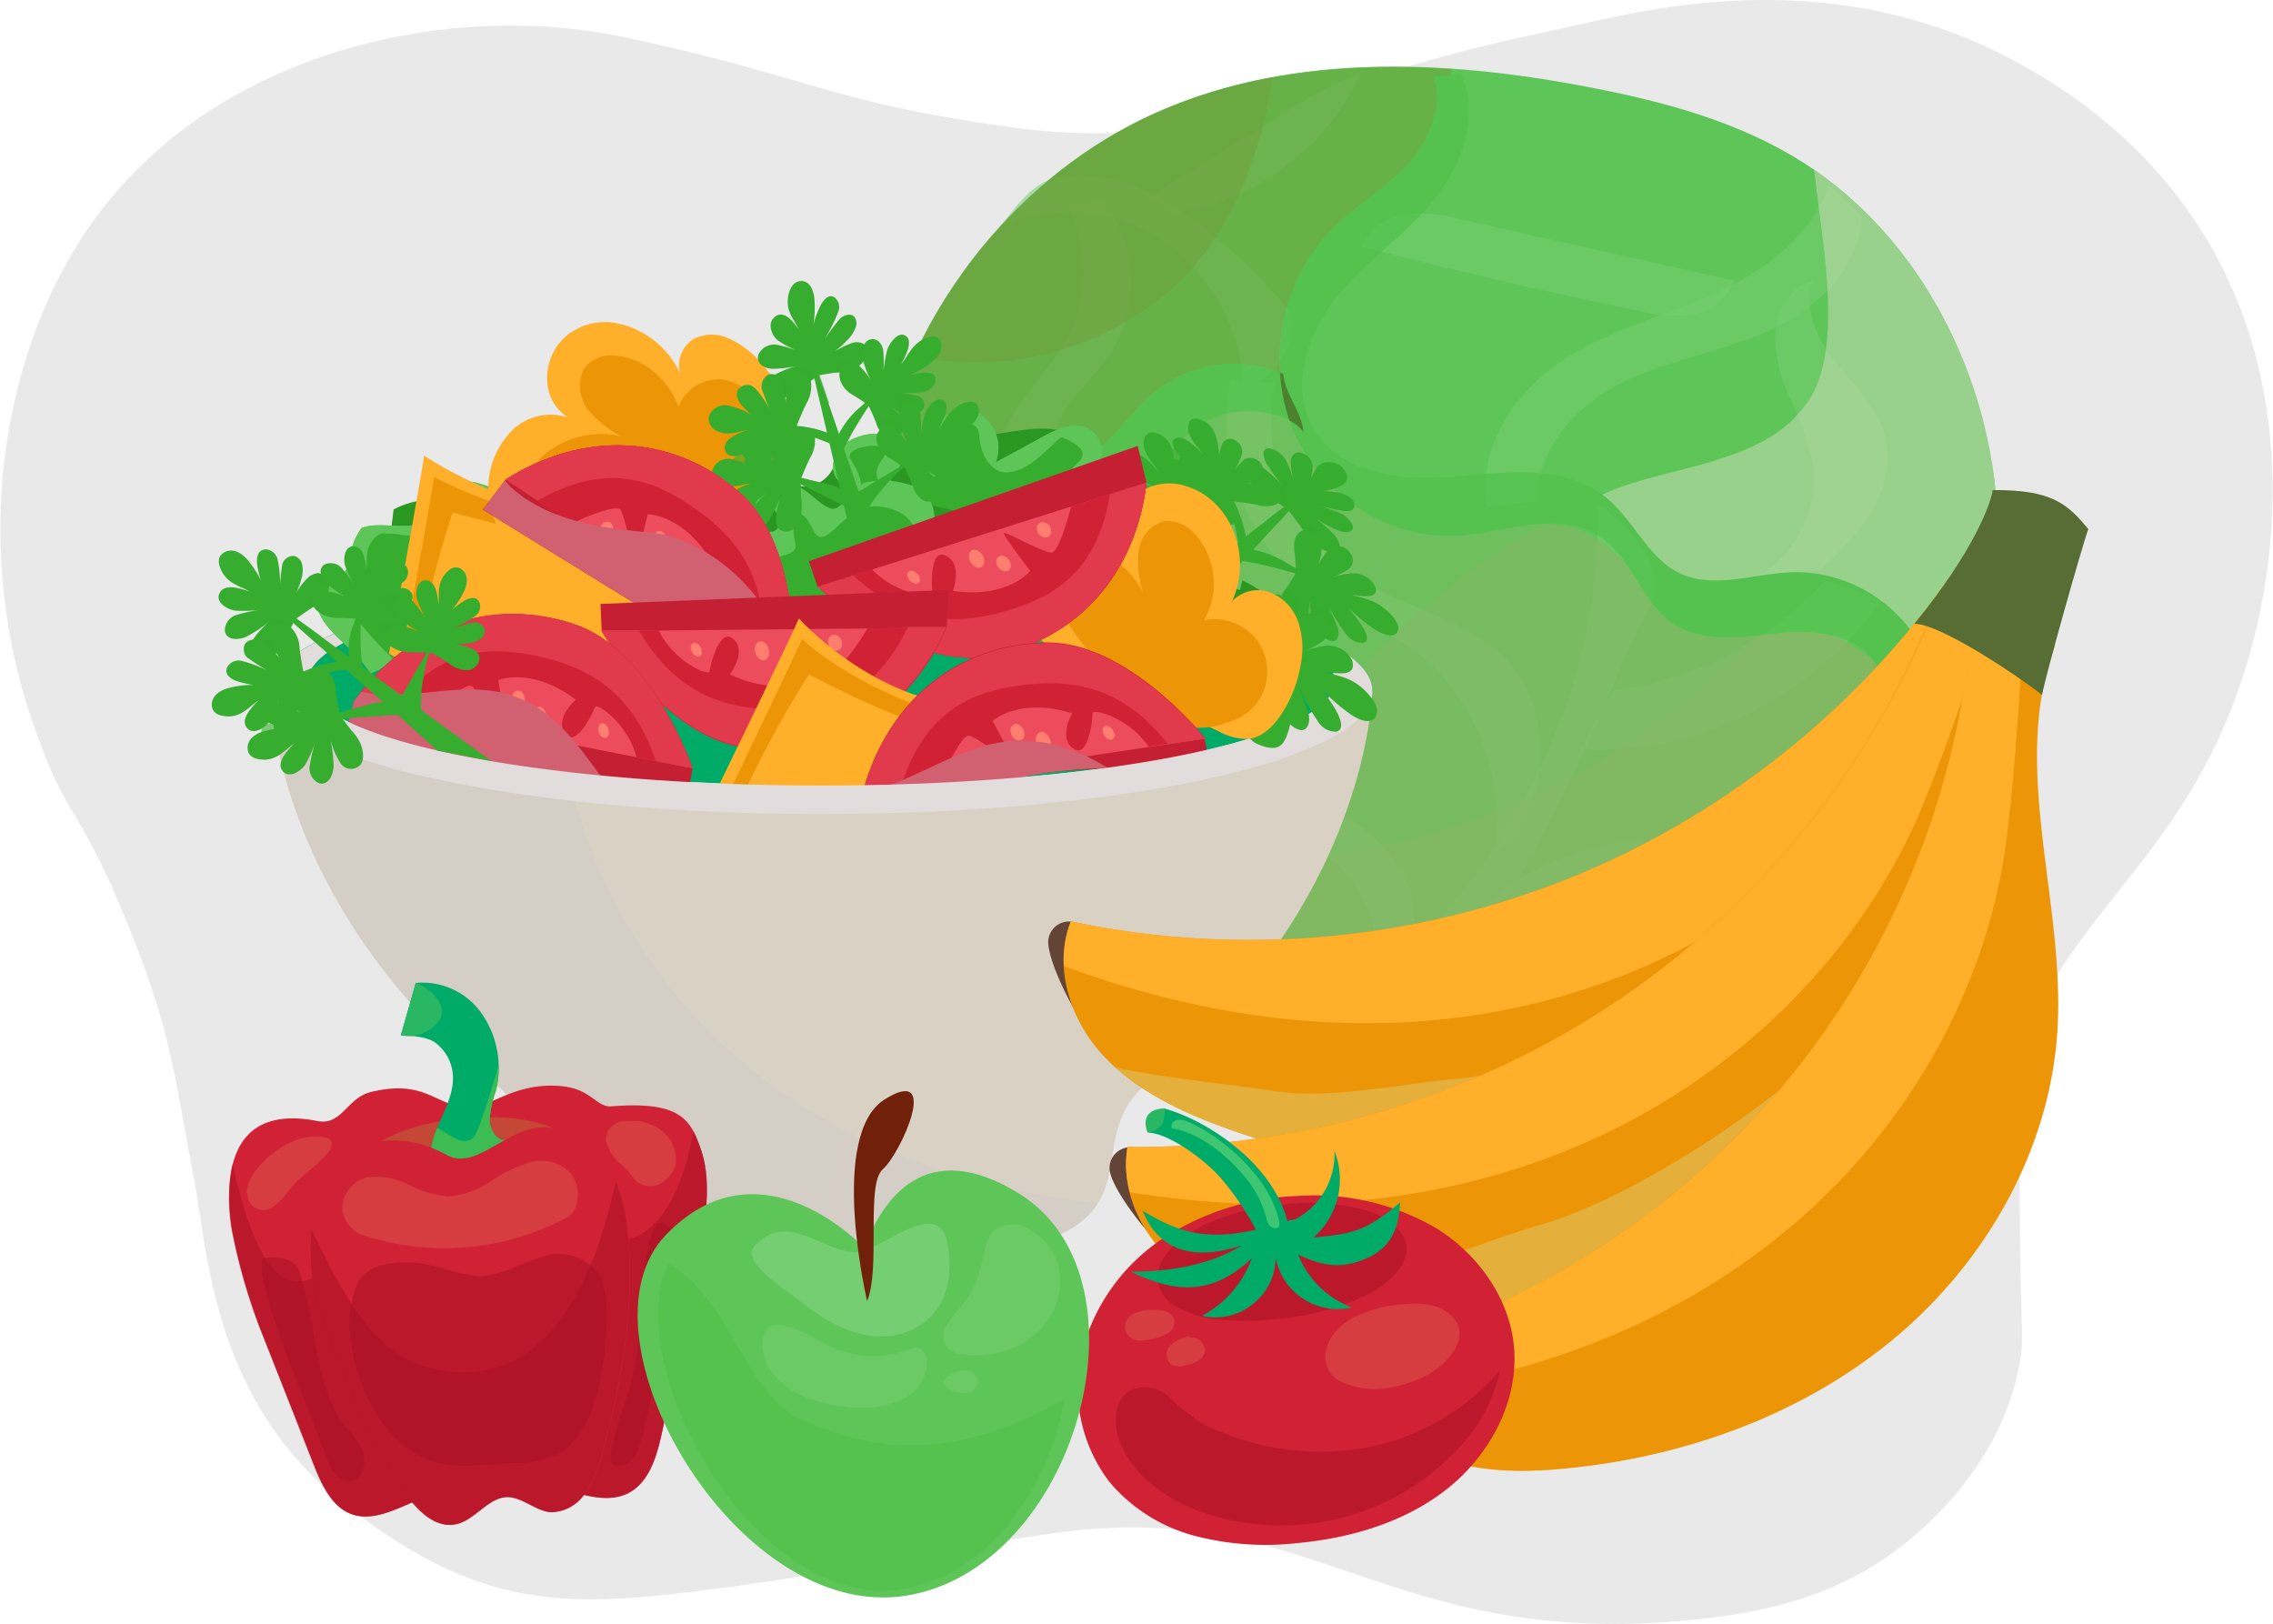 <svg xmlns="http://www.w3.org/2000/svg" viewBox="0 0 258.51 184.65"><defs><style>.cls-1{isolation:isolate;}.cls-2{fill:#e9e9e9;}.cls-3{fill:#5ec559;}.cls-35,.cls-4{fill:#76ce72;}.cls-31,.cls-4,.cls-6{mix-blend-mode:screen;}.cls-12,.cls-30,.cls-4,.cls-6,.cls-7{opacity:0.55;}.cls-5{fill:#52c14d;opacity:0.75;}.cls-12,.cls-16,.cls-18,.cls-26,.cls-28,.cls-30,.cls-34,.cls-35,.cls-5,.cls-7,.cls-8{mix-blend-mode:multiply;}.cls-6{fill:#6fa13c;}.cls-7{fill:#c8dbb4;}.cls-8{fill:#8eb565;opacity:0.35;}.cls-9{fill:#4c812f;}.cls-10{fill:#00ab68;}.cls-11{fill:#d9d2c4;}.cls-12{fill:#d2cac8;}.cls-13{fill:#e2dddc;}.cls-14{fill:#299722;}.cls-15,.cls-16,.cls-18{fill:#36ad2f;}.cls-16,.cls-17{opacity:0.6;}.cls-18,.cls-28,.cls-34{opacity:0.65;}.cls-19{fill:#ffaf29;}.cls-20{fill:#ec9507;}.cls-21{fill:#c41f33;}.cls-22{fill:#ec4c5c;}.cls-23{fill:#d12135;}.cls-24{fill:#e03a4c;}.cls-25{fill:#ff7e70;}.cls-26{fill:#d16170;}.cls-27{fill:#644436;}.cls-28{fill:#e0bd57;}.cls-29{fill:#576d33;}.cls-30{fill:#a91123;}.cls-31{fill:#e0795b;opacity:0.32;}.cls-32{fill:#29b763;}.cls-33{fill:#3ec672;}.cls-34{fill:#bf5b36;}.cls-36{fill:#712109;}</style></defs><g class="cls-1"><g id="Layer_1" data-name="Layer 1"><path class="cls-2" d="M311.2,37.16c-18,2.44-27.67,2.89-43.41-9.34C252.61,16,252.14-1,250.58-9.14c-2.45-12.69-2.53-17.54-9-32.49-4.16-9.6-5.71-9.39-8.61-17.46a67.52,67.52,0,0,1-3.91-32.49c.59-4.3,2.55-17.52,11.74-28.84,14.14-17.43,39.3-22.8,58.67-18.68,21.42,4.55,23.08,7.31,43.42,10.15a69.74,69.74,0,0,0,31.29-2.43c22.9-7.08,21.83-6.44,34.81-9.35,8.53-1.91,28.41-6.37,48.11,4.07,4.36,2.3,17.79,9.66,25,25.58,8,17.6,5.25,38.64-2,53.21-8.13,16.41-21.55,23.88-21.9,39,0,1.33-.07,7.37,0,14.21.13,12.84.48,13.44,0,16.25-1.84,10.71-9.65,17.65-11.74,19.49-7.36,6.53-16,8.82-25,9.75C385.88,44.51,378.1,26.68,348,31.07c-16.29,2.38-20.25,3.86-36.77,6.1Z" transform="translate(-228.49 143.33)"/><path class="cls-3" d="M358.42-129.8c-15.14,7.35-26.66,22.48-30.19,39.64s1,35.95,11.91,49.24C354-24.06,376.7-17.08,397.68-19.87c15.3-2,30.15-9,41.05-20.46s17.55-27.62,16.95-43.85-8.82-32.18-22-40.6c-7.31-4.67-15.77-6.95-24.18-8.58C392.44-136.68,374.17-137.43,358.42-129.8Z" transform="translate(-228.49 143.33)"/><path class="cls-4" d="M384.34-23.15c-2.16,1.77-2.85,2.59-5.49,3.35A24.37,24.37,0,0,1,369.36-22,70.44,70.44,0,0,0,399.7-48.83c7.08-11.5,10.79-23.49,10.48-37.19.76.38,6.09,4.56,6.42,8.15s-1,4-2.39,7.25C406.74-53.12,398.73-34.9,384.34-23.15Z" transform="translate(-228.49 143.33)"/><path class="cls-4" d="M412-64.81a39.23,39.23,0,0,0,24.1-12.51l6.42,2.18c-7.79,11.16-21.12,17.78-34.25,17Z" transform="translate(-228.49 143.33)"/><path class="cls-4" d="M421.41-41.41a90.25,90.25,0,0,0-27,6.4c2.14-6.86,9.31-10.41,16-12,10.16-2.42,22.12-.77,32.13,2.26A50.23,50.23,0,0,1,434-35.83c-.56-2.42-3.3-4.3-5.54-5.08A17.38,17.38,0,0,0,421.41-41.41Z" transform="translate(-228.49 143.33)"/><path class="cls-4" d="M388.34-70.09c7.45,4.91,11.63,14.77,10.13,23.89,6.15-5,7-15.7,1.71-21.68-4.83-5.45-12.74-6.3-18.59-10.5-6.41-4.61-9.77-13.46-8.16-21.44l-5-.29c-1.84,9.29,2.32,19.57,10,24.61C381.53-73.41,385.17-72.18,388.34-70.09Z" transform="translate(-228.49 143.33)"/><path class="cls-4" d="M363.12-60.07c-4.24-3.67-6.78-9-9.2-14.2l-8.33-17.82a39,39,0,0,0,4,25,36,36,0,0,0,18.39,16.43c4.28,1.66,9,2.51,12.53,5.59a14.3,14.3,0,0,1,3.72,15.26c4.83-1.63,6.38-8.63,4.15-13.43s-7-7.7-11.64-9.79S367-56.68,363.12-60.07Z" transform="translate(-228.49 143.33)"/><path class="cls-4" d="M436.52-122.27c-2.13,6.15-7.86,10.09-13.61,12.59s-12,4.06-17.16,7.64-9.38,10-8.1,16.4l5.68-.68c-.19-6,4.62-11.08,9.84-13.61s11-3.36,16.34-5.71,10.35-7,10.74-13Q438.39-120.45,436.52-122.27Z" transform="translate(-228.49 143.33)"/><path class="cls-4" d="M394.82-118.34a17.58,17.58,0,0,0-6.39-.63,6.33,6.33,0,0,0-5.09,3.66Q399-111.23,414.81-108a16.09,16.09,0,0,0,6.2.44,5.92,5.92,0,0,0,4.69-3.86Z" transform="translate(-228.49 143.33)"/><path class="cls-4" d="M443-93.34c-.75-3.4-3.4-5.9-5.56-8.54s-4-6.26-2.78-9.51c-2.42.55-4,3.17-4.26,5.77a16.15,16.15,0,0,0,1.66,7.54,32.15,32.15,0,0,1,2.56,7.32,12.87,12.87,0,0,1-6.09,12.89l7-.67A32.63,32.63,0,0,0,441.23-85,11.6,11.6,0,0,0,443-93.34Z" transform="translate(-228.49 143.33)"/><path class="cls-4" d="M375.21-107.81a57.29,57.29,0,0,0-11-10.53c-3.51-2.56-7.47-4.75-11.73-5a11.34,11.34,0,0,0-4.91.57c-2.45,1-4.37,4.22-5.47,5.27a18.9,18.9,0,0,1,18.39,1.38,21.2,21.2,0,0,1,9.38,16.8C373.45-99.94,376-104.1,375.21-107.81Z" transform="translate(-228.49 143.33)"/><path class="cls-4" d="M373.4-129.78a66.51,66.51,0,0,1,10-5.45c-4.05,8.93-12.77,15.3-22.12,16.17a2.51,2.51,0,0,0-2.35-1.68Z" transform="translate(-228.49 143.33)"/><path class="cls-4" d="M349.89-119.94a16.46,16.46,0,0,1,0,15c-1.57,3-4,5.33-5.82,8.17s-2.92,6.59-1.44,9.62a4.81,4.81,0,0,1,6.26-2.35c-1.3-2.32-.48-5.36,1-7.57s3.5-4,4.95-6.16a15.15,15.15,0,0,0-.95-17.36Z" transform="translate(-228.49 143.33)"/><path class="cls-5" d="M446-50.32l3.12-7.35a18.37,18.37,0,0,0-3.68-14.47,16.44,16.44,0,0,0-13-6.12c-4.45.12-9.16,2.06-13.15,0-3.41-1.76-5.07-5.89-8-8.38-4.76-4-11.57-3-17.65-2.48s-13.43-.43-16.14-6.17c-2.21-4.69-.09-10.47,3.17-14.42s7.56-6.83,10.82-10.79,5.36-9.74,3.13-14.42l-3.11.25c1.26,3.62-.65,7.68-3.26,10.38s-5.92,4.57-8.54,7.26a21.57,21.57,0,0,0-4.12,22.65c3.14,7.48,10.94,12.49,18.7,12,5.57-.35,11.72-3.1,16.35.18,3.37,2.39,4.56,7.22,7.91,9.63s7.88,1.71,12,1.28,8.9-.12,11.25,3.42C445.13-62.76,441.21-54,446-50.32Z" transform="translate(-228.49 143.33)"/><path class="cls-5" d="M376.74-94.19c-1.67-2.43-6.9-2.85-9.57-1.85s-4.81,3.15-6.84,5.23-4.15,4.24-6.82,5.26c-4,1.52-8.38.28-12.56.81a16.23,16.23,0,0,0-13.1,11.81c-1.7-7.36,3.52-15.65,10.62-16.87,4.29-.73,8.94.76,12.9-1.11,3.36-1.58,5.39-5.2,8.24-7.65a14.27,14.27,0,0,1,14.82-2.26C374.59-98.6,376.58-96.42,376.74-94.19Z" transform="translate(-228.49 143.33)"/><path class="cls-6" d="M327.35-77c.1-.18.2-.34.29-.52.73-5.89,5.18-11.34,10.83-12.31,4.29-.73,8.94.76,12.9-1.11,3.36-1.58,5.39-5.2,8.24-7.65a14.28,14.28,0,0,1,14.45-2.39A21.45,21.45,0,0,1,379.69-117c2.62-2.69,5.92-4.56,8.54-7.26s4.52-6.76,3.26-10.38l2-.16c0-.23.07-.45.11-.67-12.1-.83-24.24.42-35.16,5.71-15.14,7.35-26.66,22.48-30.19,39.64a57.78,57.78,0,0,0-1.11,13.7C327.19-76.63,327.26-76.8,327.35-77Z" transform="translate(-228.49 143.33)"/><path class="cls-6" d="M357.91-107.6c8.88-5.34,13.71-16,15.3-26.93a58,58,0,0,0-14.79,4.73,56.44,56.44,0,0,0-26,27A34.19,34.19,0,0,0,357.91-107.6Z" transform="translate(-228.49 143.33)"/><path class="cls-7" d="M455.68-84.18c-.58-15.74-8.36-31.22-20.86-39.81.93,8.69,3.78,21.78-1.6,27.45-5,6.17-16.12,6.37-22.5,9.47a6.7,6.7,0,0,1,.55.42c3,2.49,4.63,6.62,8,8.38,4,2.07,8.7.13,13.15,0a16.44,16.44,0,0,1,13,6.12,18.37,18.37,0,0,1,3.68,14.47c-.13.31-.26.62-.4.93.14.52.3,1,.42,1.54A59.82,59.82,0,0,0,455.68-84.18Z" transform="translate(-228.49 143.33)"/><path class="cls-8" d="M446.39-51.25l-.39.93c-3-2.28-2.59-6.55-2.69-10.68q0-.73-.06-1.47a11,11,0,0,0-1.51-5.4,7.07,7.07,0,0,0-.65-.78c-1.22-.84-2.5-1.59-3.57-2.19a18.05,18.05,0,0,0-7-.45c-4.08.43-8.57,1.15-12-1.28-2.36-1.7-3.66-4.59-5.39-7-2.1-2-4.26-3.66-7.07-4l-1.95-.23c-3.21.18-6.63,1.18-9.85,1.38-7.76.48-15.56-4.53-18.7-12-.16-.36-.29-.74-.42-1.12a11.17,11.17,0,0,0-8-.53c-2.68,1-4.81,3.15-6.84,5.23s-4.15,4.24-6.82,5.26c-4,1.52-8.38.28-12.56.81a16.23,16.23,0,0,0-13.1,11.81,11.53,11.53,0,0,1-.2-1.15c-.12.25-.24.51-.37.77a59.35,59.35,0,0,0,12.86,32.39C354-24.06,376.7-17.08,397.68-19.87c15.3-2,30.15-9,41.05-20.46a62.55,62.55,0,0,0,8-10.48Z" transform="translate(-228.49 143.33)"/><path class="cls-8" d="M446-50.32c-3-2.28-2.59-6.55-2.69-10.68q0-.73-.06-1.47a11,11,0,0,0-1.51-5.4,7.07,7.07,0,0,0-.65-.78c-1.22-.84-2.5-1.59-3.57-2.19a18.05,18.05,0,0,0-7-.45c-4.08.43-8.57,1.15-12-1.28-2.36-1.7-3.66-4.59-5.39-7-2.1-2-4.26-3.66-7.07-4l-1.63-.19a56,56,0,0,0-9.94,6.28q-25.14,19.86-35.56,51.35a67.78,67.78,0,0,0,38.74,6.22c15.3-2,30.15-9,41.05-20.46a62.55,62.55,0,0,0,8-10.48l-.31-.44Z" transform="translate(-228.49 143.33)"/><path class="cls-8" d="M446.39-51.25l-.39.93c-3-2.28-2.59-6.55-2.69-10.68q0-.73-.06-1.47a11,11,0,0,0-1.51-5.4,7.07,7.07,0,0,0-.65-.78c-1.22-.84-2.5-1.59-3.57-2.19a18.05,18.05,0,0,0-7-.45l-2.26.24c-24.54,26.14-68.06,35.78-97.84,12.36a56.91,56.91,0,0,0,9.75,17.77C354-24.06,376.7-17.08,397.68-19.87c15.3-2,30.15-9,41.05-20.46a62.55,62.55,0,0,0,8-10.48Z" transform="translate(-228.49 143.33)"/><path class="cls-9" d="M374.43-100.82l-.37-.13a20.53,20.53,0,0,0,1.09,5.44,4.44,4.44,0,0,1,1.59,1.32C376.58-96.42,374.59-98.6,374.43-100.82Z" transform="translate(-228.49 143.33)"/><path class="cls-10" d="M384.58-64.73c0,7.7-28.07,13.94-62.69,13.94S259.21-57,259.21-64.73s28.06-13.94,62.68-13.94S384.58-72.43,384.58-64.73Z" transform="translate(-228.49 143.33)"/><path class="cls-11" d="M384.06-64.73c-4,6.87-30.29,12.17-62.13,12.17h-.07c-31.84,0-58.12-5.3-62.13-12.17h-.52s.26,24.12,25.56,44.6c7,5.66.48,13.64,11.07,17.64a198.09,198.09,0,0,0,26,2.21h.07a197.84,197.84,0,0,0,26-2.21c10.6-4,4.07-12,11.07-17.64,25.31-20.48,25.57-44.6,25.57-44.6Z" transform="translate(-228.49 143.33)"/><path class="cls-12" d="M293.29-54.1c-17.93-2.06-30.85-6-33.56-10.63h-.52s.26,24.12,25.56,44.6c7,5.66.48,13.64,11.07,17.64a198.09,198.09,0,0,0,26,2.21h.07a197.84,197.84,0,0,0,26-2.21,10.29,10.29,0,0,0,5.43-4C301.06-12.54,294.39-52,293.29-54.1Z" transform="translate(-228.49 143.33)"/><path class="cls-13" d="M321.89-78.67c-34.62,0-62.68,6.24-62.68,13.94s28.06,13.94,62.68,13.94S384.58-57,384.58-64.73,356.51-78.67,321.89-78.67Zm0,24.65c-32.24,0-58.38-5.3-58.38-11.85s26.14-11.84,58.38-11.84,58.38,5.3,58.38,11.84S354.14-54,321.89-54Z" transform="translate(-228.49 143.33)"/><path class="cls-14" d="M352.06-92.59c-1.81-2.33-5.1-2.15-7.84-1.76l-6.62,1-2.3.33a5.27,5.27,0,0,1-5.16,1.84A6.32,6.32,0,0,1,328-92l-2.94.42a6.35,6.35,0,0,1-1.78,1.36,3.56,3.56,0,0,1-3.75,2.16c-1.23-.17-1.73-1.29-2.12-2.42l-1.16.17-6.58,1a5.33,5.33,0,0,1-5.91,3A6,6,0,0,1,300.42-88l-2.65.39-.55.08a5.3,5.3,0,0,1-5.45,2.22,7.72,7.72,0,0,1-.89-.22,9.39,9.39,0,0,1-4.42,1.63c-2.39,0-4.47-1.83-6.81-2.43a9.69,9.69,0,0,0-6.4.94c-.33,3.21-.9,6.19-3,8.71a14.32,14.32,0,0,1-2.39,2.23,5.71,5.71,0,0,0,.76.56,11.64,11.64,0,0,0,5.73,1.29c11,.35,22.55,3.3,33.28,1s21.05-9.8,31.86-7.3c3.69.85,8,2,10.81-.5,1.7-1.54,2.33-4.05,2.7-6.44S353.48-90.76,352.06-92.59Z" transform="translate(-228.49 143.33)"/><path class="cls-3" d="M353.27-85.76c-.34-.93-1.75-.56-2.4-1.27s-.12-1.91.61-2.46,1.68-.87,2.13-1.7c.77-1.43-.58-3.37-2.11-3.67s-3,.45-4.39,1.19q-2.69,1.47-5.38,2.93a4.55,4.55,0,0,0-2-5.61,3.79,3.79,0,0,0-5.07,2.17c-.63,1.73-.17,4-1.31,5.34a2.55,2.55,0,0,1-4-.37c1.57.12,2.2-2.49,1.11-3.74s-2.94-1.24-4.41-.68a4.06,4.06,0,0,0-2.81,3.06c-.2,1.51,1.35,3.2,2.61,2.53a9.27,9.27,0,0,1-10.32,1.91l2.71-5A8.07,8.07,0,0,0,308-87.5c1.17-.93,3.11.45,3.06,2a2.75,2.75,0,0,1-3.12,2.5,3.54,3.54,0,0,1-2.57-2c-.35-.78-.44-1.66-.75-2.45a4.59,4.59,0,0,0-4.94-2.87A5.25,5.25,0,0,0,295.76-86c.8-.88,2.36.6,1.92,1.75a2.07,2.07,0,0,1-3,.73,7.07,7.07,0,0,1-2.26-2.88l-.54-1c-.9-1.67-2.46-3.63-4.07-2.92a1.7,1.7,0,0,1-.23,2.49,2.92,2.92,0,0,1-2.6.19,19.41,19.41,0,0,0-2.6-.88,7.83,7.83,0,0,0-4.16.88c-1,.4-.87,3.38-1.84,3.78-2,.83-4.83-.21-6.78.58a7.21,7.21,0,0,0-1.33,3.55c-.22,1.93-1.84,2.21-2.91,3.33-2.72,2.84,2.56,6.19,4.05,8,.54.66.89,1.21,1.24,1.62,4.27-1.32,5.44-8.29,9.79-9.76,2.57-.86,5.34.53,8.06.7,3.48.23,7.52,4.25,10.88,3.37,6.6-1.72,13.59,0,20.43.13s12.69-7.24,19.31-8.8l12.6-3C352.54-84.28,353.59-84.9,353.27-85.76Z" transform="translate(-228.49 143.33)"/><path class="cls-3" d="M353.27-85.76c-.34-.93-1.75-.56-2.4-1.27s-.12-1.91.61-2.46,1.68-.87,2.13-1.7c.77-1.43-.58-3.37-2.11-3.67s-3,.45-4.39,1.19q-2.69,1.47-5.38,2.93a4.55,4.55,0,0,0-2-5.61,3.79,3.79,0,0,0-5.07,2.17c-.63,1.73-.17,4-1.31,5.34a2.55,2.55,0,0,1-4-.37c1.57.12,2.2-2.49,1.11-3.74s-2.94-1.24-4.41-.68a4.06,4.06,0,0,0-2.81,3.06c-.2,1.51,1.35,3.2,2.61,2.53a9.27,9.27,0,0,1-10.32,1.91l2.71-5A8.07,8.07,0,0,0,308-87.5c1.17-.93,3.11.45,3.06,2a2.75,2.75,0,0,1-3.12,2.5,3.54,3.54,0,0,1-2.57-2c-.35-.78-.44-1.66-.75-2.45a4.59,4.59,0,0,0-4.94-2.87A5.25,5.25,0,0,0,295.76-86c.8-.88,2.36.6,1.92,1.75a2.07,2.07,0,0,1-3,.73,7.07,7.07,0,0,1-2.26-2.88l-.54-1c-.9-1.67-2.46-3.63-4.07-2.92a1.7,1.7,0,0,1-.23,2.49,2.92,2.92,0,0,1-2.6.19,19.41,19.41,0,0,0-2.6-.88,7.83,7.83,0,0,0-4.16.88c-1,.4-.87,3.38-1.84,3.78-2,.83-4.83-.21-6.78.58a7.21,7.21,0,0,0-1.33,3.55c-.22,1.93-1.84,2.21-2.91,3.33-2.72,2.84,2.56,6.19,4.05,8,.54.66.89,1.21,1.24,1.62,4.27-1.32,5.44-8.29,9.79-9.76,2.57-.86,5.34.53,8.06.7,3.48.23,7.52,4.25,10.88,3.37,6.6-1.72,13.59,0,20.43.13s12.69-7.24,19.31-8.8l12.6-3C352.54-84.28,353.59-84.9,353.27-85.76Z" transform="translate(-228.49 143.33)"/><path class="cls-15" d="M347-83.14A13.3,13.3,0,0,1,348.87-88a24.79,24.79,0,0,1,2-2.55q2.1-1.59-1.7-3.07c-1.83,1.53-3.54,3.75-6,4-2,.19-3.19-2.13-3.29-4-.11-2.35-2.18-1.3-3.44-.58-1,.56-1.11,3.56-1.53,4.68-1.64,4.44-8.84,2-6.11-1.53,2-2.57-4.53-1.58-3.6-.1s1.61,2.8,1,4.52c-1,3.08-8,4.08-10.43,3.27-1.48-.49-1.64-2.53-.93-3.68a24.14,24.14,0,0,1,1.91-2.37c.11-.12.21-.25.31-.38-.26,0-.52,0-.79-.05a16,16,0,0,0-4.7.74,1.9,1.9,0,0,1-1.32.43,9,9,0,0,1,.78.47,3.4,3.4,0,0,1,.61,4.54c-1,1.74-3.39,1.6-5,1.07-1.94-.64-3-3.15-3.88-5.18a6.93,6.93,0,0,0-3.16-.06,12.25,12.25,0,0,0-2,.36l.12.15c1.28,1.23,2.53,3.37,1.29,5.1-1.08,1.49-3.61,1.39-4.93.2s-2.32-4.79-3.87-6.21a1.75,1.75,0,0,1-.42,1A2.91,2.91,0,0,1,287-86c-1.35-.28-3.41-1.81-4.72-1.5s-2.35,3.36-3.46,4.37-2.91.84-4.22.68c-1.75-.22-3.48-.76-4,2a7.05,7.05,0,0,1-.72,2.32c-.91,1.8-3.6,1.69-1.64,4.28a69,69,0,0,0,4.93,5.45c2.46-2.57,3.93-7,7.29-8.11,2.57-.86,5.34.53,8.06.7,3.48.23,7.52,4.25,10.88,3.37,6.6-1.72,13.59,0,20.43.13s12.69-7.24,19.31-8.8L347-83S347-83.08,347-83.14Z" transform="translate(-228.49 143.33)"/><path class="cls-15" d="M296.51-76.64s-1.58,5.6,4.11,4,11.73-5.35,23.89-1.5,25,2.1,34.82,8.07S373.07-56.7,374.51-59s1-8.54,1.75-9.84-2.32-3.81-4.54-4.56-7.57-5.62-10.66-6a111.62,111.62,0,0,1-15-3.63c-4.89-1.56-11.67-1.24-14.15-2.32s-13.05-1.68-14.55-1-10.83,4.35-12,5-10.22,4-9.81,4.32A2.1,2.1,0,0,0,296.51-76.64Z" transform="translate(-228.49 143.33)"/><path class="cls-14" d="M312.73-83.37a13.67,13.67,0,0,1,2.18,1.13,2.1,2.1,0,0,0,2.31-.08c1-1,0-3.16,1.12-4.06a2,2,0,0,1,2.2.14,15.6,15.6,0,0,0,1.94,1.34,4.8,4.8,0,0,0,3.75-.34,11.34,11.34,0,0,1,3.65-1.23c1.29-.08,2.76.68,2.92,2s-1.07,2.54-.91,3.87a2.47,2.47,0,0,0,2.68,1.9,5.39,5.39,0,0,0,3.16-1.63,24.69,24.69,0,0,1,2.67-2.45c3.22-2.18,8.09-.72,10.05,2.63A29.18,29.18,0,0,0,352-77.27a2.94,2.94,0,0,0,2.84,1.34c1.1-.26,1.75-1.38,2.63-2.09a5.5,5.5,0,0,1,4.77-.76,16.13,16.13,0,0,1,4.48,2.21,6.53,6.53,0,0,0-1.13,2.93,2.25,2.25,0,0,0,1.63,2.4c.95.16,1.81-.5,2.66-.93a6,6,0,0,1,6.9,1.18,16.76,16.76,0,0,0-7-6.35l-.27,1.13c-11.32-4-23.05-6.81-34.74-9.57A47.45,47.45,0,0,0,328.06-87a27.48,27.48,0,0,0-5.13.05,37.69,37.69,0,0,0-3.81.59c-1.44.29-2.86.65-4.28,1s-2.55-.58-4-.15c-1.93.56-4.31,2.55-6.24,3.14l-4.22,1.31a9.08,9.08,0,0,0-3.57,1.7,3.15,3.15,0,0,0-.94,3.58c2-3.33,8.24-2.43,11.95-3.61,1.31-.42.42-3.17,1.73-3.59A5.62,5.62,0,0,1,312.73-83.37Z" transform="translate(-228.49 143.33)"/><path class="cls-3" d="M380.75-70.24a7.52,7.52,0,0,1-6.24,5.54c-1.45.18-3.19-.28-3.7-1.65a2.87,2.87,0,0,1,1.13-3.12,8.54,8.54,0,0,1,3.27-1.32l-4.11.4-.61.06-2.32.23a10.8,10.8,0,0,1-4.28-.17,3.65,3.65,0,0,1-2.69-3c-.08-1.43,1.46-2.84,2.79-2.29a4.76,4.76,0,0,0-6.37-2.62c1.14,1.16.71,3.25-.53,4.29a6.13,6.13,0,0,1-4.6,1.07c-2-.21-4.17-1-5.21-2.77s-.35-4.53,1.63-5a11.12,11.12,0,0,0-10-1.52c1.65-.36,2.85,2,2.09,3.48s-2.57,2.15-4.25,2.39a16.53,16.53,0,0,1-6.15-.25c-1.44-.34-3-1.06-3.37-2.49a3.12,3.12,0,0,1,1.61-3.21,9.2,9.2,0,0,1,3.67-1c-.76-2-3.32-2.81-5.46-2.48-2.61.4-4.83,5.12-6,2.75-2-4.11-2.71-.82-2.09,1.51.3,1.13-1.93,1.37-3.07,1.6A2.87,2.87,0,0,1,312.87-81a7.51,7.51,0,0,1-.52-2.28c-.16-.76-.69-1.59-1.47-1.6s-1.43,1.05-1.37,1.94.48,1.72.55,2.61a3.37,3.37,0,0,1-1.74,3.14,3.37,3.37,0,0,1-3.57-.32,3.66,3.66,0,0,0-3.55-3.22,3.65,3.65,0,0,0-3.46,3.31c-.06,1,.34,2.06.38,3.1s-.46,2.27-1.5,2.42a1.9,1.9,0,0,1-1.87-1.22,5.43,5.43,0,0,1-.3-2.37,7.44,7.44,0,0,1,.93-4.25c1.49-2.13,4.67-2.1,7.18-1.4,1.78.5,3.91,1.14,5.27-.11a6.9,6.9,0,0,0,1.37-3c.37-1,1.18-2.16,2.29-2.1s1.84,1.41,2.54,2.39,2.42,1.64,3,.56-.93-2.12-.9-3.3c0-1.41,2.05-1.87,3.3-1.23s2.16,1.85,3.45,2.4,2.57-2.53,4.05-2.93a9.55,9.55,0,0,1,5.32.37c2.6,1.13,2.63,3.34,2.48,4.86a1.93,1.93,0,0,0-1.93,1.82,1.93,1.93,0,0,0,1.84,1.9,2.94,2.94,0,0,0,2.33-1.59c.51-.83.83-1.79,1.41-2.58,1.52-2,4.55-2.48,7-1.69s4.41,2.55,6.3,4.27a2.83,2.83,0,0,0,.41,3,2.83,2.83,0,0,0,2.93.82c-.53-1.67,1-3.43,2.72-3.8a9.54,9.54,0,0,1,5.12.82,9.81,9.81,0,0,1,3,1.47,3.33,3.33,0,0,1,1.33,2.91,13.38,13.38,0,0,1-.92,2.34c-.27.8-.14,1.88.64,2.19s1.64-.4,2-1.17a9.78,9.78,0,0,1,1.06-2.32,2.15,2.15,0,0,1,2.73-.45C375.89-72.85,380.48-71.55,380.75-70.24Z" transform="translate(-228.49 143.33)"/><path class="cls-15" d="M356.35-71.63c8-5.88,15.87-12.49,21.32-16.41L357.21-65.85Z" transform="translate(-228.49 143.33)"/><path class="cls-16" d="M373.22-83.21a8,8,0,0,0-.85-.81c1.92-1.5,3.7-2.87,5.3-4Z" transform="translate(-228.49 143.33)"/><path class="cls-15" d="M366.3-75.37,374.07-69a29.26,29.26,0,0,0-12.14-4.94,5,5,0,0,1,.91-1.89,1.86,1.86,0,0,1,1.93-.56A4.79,4.79,0,0,1,366.3-75.37Z" transform="translate(-228.49 143.33)"/><path class="cls-15" d="M364.81-80.09c-.67-2.49-1.31-4.85-1.91-7.1.14,3.33.29,7,.46,10.91a2.09,2.09,0,0,0,1.74-1.89A5.9,5.9,0,0,0,364.81-80.09Z" transform="translate(-228.49 143.33)"/><path class="cls-15" d="M378.84-77.06c-1.31-.61-2.59-1.43-3.86-2.15a12.87,12.87,0,0,0-3.87-1.6,3,3,0,0,0-3.13,1A44.87,44.87,0,0,1,378.84-77.06Z" transform="translate(-228.49 143.33)"/><path class="cls-16" d="M368.22-73.79,374.07-69a32.31,32.31,0,0,0-6.27-3.35A4.59,4.59,0,0,0,368.22-73.79Z" transform="translate(-228.49 143.33)"/><path class="cls-16" d="M364.46-81.4a7.18,7.18,0,0,0-1.34-.53c-.07-1.83-.15-3.58-.22-5.26Z" transform="translate(-228.49 143.33)"/><path class="cls-16" d="M372.68-80.33a18,18,0,0,1,2.3,1.12c1.27.72,2.55,1.54,3.86,2.15a48.56,48.56,0,0,0-6.1-1.9A4,4,0,0,0,372.68-80.33Z" transform="translate(-228.49 143.33)"/><path class="cls-15" d="M370.43-80.94a17,17,0,0,0-2.89-7.57,49.07,49.07,0,0,1,2,8.3C369.42-80.87,370.43-80.94,370.43-80.94Z" transform="translate(-228.49 143.33)"/><path class="cls-15" d="M377.75-86.09a17.16,17.16,0,0,0,3.88.89c.58,0,1-.27.88-.8-.13-.78-1.08-1.19-1.95-1.33a11.7,11.7,0,0,0-1.64-.14,6.39,6.39,0,0,0,2.19-.67c.85-.52.71-1.31.09-2a2.26,2.26,0,0,0-2-.59c-1.16.22-1.19,1.22-1.65,1.81a3.85,3.85,0,0,0,.23-1.2,1.7,1.7,0,0,0-1.05-1.63c-.9-.43-1.39.24-1.45.92a10.22,10.22,0,0,0,.43,2.43,19.78,19.78,0,0,0-.89-2.43,3,3,0,0,0-1.8-1.49c-1-.21-1,.78-.5,1.68a22.18,22.18,0,0,0,1.8,2.5,15.49,15.49,0,0,0-2.18-2c-.91-.61-1.67-.73-2.1-.17s.44,2.06,2.56,3.34c.81.49,2.37,1.61,2.37,1.61s1.23,1.56,1.79,2.38A6.61,6.61,0,0,0,379-80.82c.93.48,2,.27,1.84-.57a3,3,0,0,0-.88-1.41A16.7,16.7,0,0,0,377.22-85a18.06,18.06,0,0,0,2.94,1.77,4.27,4.27,0,0,0,1.4.42c.43,0,.79-.17.8-.55s-.59-1.15-1.2-1.49S377.75-86.09,377.75-86.09Z" transform="translate(-228.49 143.33)"/><g class="cls-17"><path class="cls-18" d="M371.51-90.55l.19.07c.2.16.95.72,1.1.85,0,0,0,0,0,.07a1.38,1.38,0,0,1-.52.8,6.79,6.79,0,0,1-1.06.76c-.2-.11-.94-1-1.09-1.09s0-.1,0-.2a7.76,7.76,0,0,0-.23-.77h0a6,6,0,0,1,.79-.8A5.26,5.26,0,0,0,371.51-90.55Z" transform="translate(-228.49 143.33)"/><path class="cls-18" d="M371.55-87.78c-.13-.08.22-.29.09-.37a4.35,4.35,0,0,1,1-.08,2.66,2.66,0,0,1,1.45.4c.81.56.95,1.59.44,2,0,0,0,.14-.05.15Z" transform="translate(-228.49 143.33)"/></g><path class="cls-15" d="M368.45-89.33a6.48,6.48,0,0,0,1.33-2.5,1.47,1.47,0,0,0-.72-1.37,1,1,0,0,0-1.59.44,5.92,5.92,0,0,0-.34,1.24,7.43,7.43,0,0,0-.43-2.39,2.68,2.68,0,0,0-2.1-1.82c-.74-.09-1,.55-1,1.14.07,1.18,1.18,2.11,1.76,3a11.48,11.48,0,0,0-1.29-1.26c-.69-.57-1.44-.92-2-.58s0,1.43.81,2.11a22.24,22.24,0,0,0,2.81,1.79s-2.06-1.1-2.88-1.38-1.75-.28-2.07.26c-.45.75.74,1.65,1.9,2a20.87,20.87,0,0,0,3.15.58,9.53,9.53,0,0,0-2.68.19c-.88.3-1.16.9-.56,1.83.51.78,2.5,1.41,4.25.53a19.46,19.46,0,0,1,2.05-.79s1.76.21,2.65.39a3.08,3.08,0,0,0,2.36-.17c.52-.4.38-1.43-.42-2a2.6,2.6,0,0,0-1.46-.41,6.54,6.54,0,0,0-2.46.51,6.23,6.23,0,0,0,2.08-1,1.44,1.44,0,0,0,.53-.8,1.25,1.25,0,0,0-.47-1.09,1.53,1.53,0,0,0-1.59-.27A13,13,0,0,0,368.45-89.33Z" transform="translate(-228.49 143.33)"/><path class="cls-16" d="M362.78-89.75a6.6,6.6,0,0,1,.45-1.33,1.06,1.06,0,0,1,1.72-.49,1.49,1.49,0,0,1,.68,1.47,6.79,6.79,0,0,1-1.45,2.54A13.06,13.06,0,0,1,366-89.35a1.56,1.56,0,0,1,1.67.27,1.23,1.23,0,0,1,.43,1.16,1.58,1.58,0,0,1-.61.86,5.26,5.26,0,0,1-1.46.84c.51-.15,2.63-.5,2.83-.06.57,1.27,1,2.47,1,2.47a10.41,10.41,0,0,1-2.63.07c-.94-.18-2.81-.39-2.81-.39l-.09,0s-3.5-8.27-3.44-8.29c.6,0,1.69-.32,2,1.5A2.42,2.42,0,0,1,362.78-89.75Z" transform="translate(-228.49 143.33)"/><path class="cls-15" d="M363.34-87.31a7.62,7.62,0,0,0,1.6-2.7,1.44,1.44,0,0,0-.67-1.47,1.07,1.07,0,0,0-1.74.49,6.27,6.27,0,0,0-.46,1.34,7.79,7.79,0,0,0-.29-2.57,2.6,2.6,0,0,0-2.12-1.94c-.78-.08-1.1.6-1.11,1.24,0,1.26,1.12,2.25,1.68,3.23a11.44,11.44,0,0,0-1.3-1.35c-.71-.6-1.48-1-2.13-.6s-.06,1.54.72,2.27a22.16,22.16,0,0,0,2.89,1.9,30.81,30.81,0,0,0-3-1.46c-.87-.29-1.86-.29-2.25.3-.55.81.67,1.78,1.89,2.15a20.62,20.62,0,0,0,3.36.6,10.14,10.14,0,0,0-2.91.23,1.21,1.21,0,0,0-.74,2c.49.84,2.59,1.5,4.55.52a23.58,23.58,0,0,1,2.27-.87s1.88.21,2.84.39a3.34,3.34,0,0,0,2.54-.21,1.38,1.38,0,0,0-.31-2.14,2.67,2.67,0,0,0-1.54-.43,7.5,7.5,0,0,0-2.69.57,7.1,7.1,0,0,0,2.32-1.13,1.68,1.68,0,0,0,.62-.87,1.22,1.22,0,0,0-.42-1.17,1.61,1.61,0,0,0-1.69-.27A15.23,15.23,0,0,0,363.34-87.31Z" transform="translate(-228.49 143.33)"/><g class="cls-17"><path class="cls-18" d="M380.44-80.4a4.42,4.42,0,0,1-1.46-.46,4.1,4.1,0,0,1,.5-.58,2.4,2.4,0,0,1,1.17-.43S381.2-80.93,380.44-80.4Z" transform="translate(-228.49 143.33)"/><path class="cls-18" d="M377.11-83.62a2.13,2.13,0,0,1,1.54,1.86,3.08,3.08,0,0,1-.06.79c-.2-.06-.56-.48-.79-.53-.49-.79-1-1.32-1.43-2A1.13,1.13,0,0,1,377.11-83.62Z" transform="translate(-228.49 143.33)"/></g><path class="cls-15" d="M379.06-75.43a24.43,24.43,0,0,0,2.53,4.22,2.36,2.36,0,0,0,1.88,1c.86-.13.43-1.23-.27-2.23a21.42,21.42,0,0,0-1.41-1.8,21.76,21.76,0,0,0,3,2.45c1.57,1,2.49.86,2.7.14s-.62-1.67-1.38-2.34c-1.47-1.26-2.76-1.28-3.92-1.76a8.39,8.39,0,0,0,1.69.22c.79,0,1.33-.29,1-1.15a2.87,2.87,0,0,0-2.53-1.46,9.19,9.19,0,0,0-2.48.51,10.36,10.36,0,0,0,2.05-1,1.31,1.31,0,0,0,.1-1.83,1.59,1.59,0,0,0-2.38-.38,7.77,7.77,0,0,0-1.28,1.84,5.51,5.51,0,0,0,.44-2.17A2.15,2.15,0,0,0,377.25-83c-.8-.28-1.84.53-1.53,2.5.12.77.16,2.29.16,2.29s-.7,1.23-1.14,1.81a2.59,2.59,0,0,0-.59,2.28c.23,1,1.33,2.07,2.16,1.94.48-.08.71-.51.86-.94a7.59,7.59,0,0,0,.16-2.84,11.25,11.25,0,0,0,.51,3.09,5.51,5.51,0,0,0,.75,1.52,2.16,2.16,0,0,0,1.39.91c.62,0,.86-.64.7-1.32S379.06-75.43,379.06-75.43Z" transform="translate(-228.49 143.33)"/><g class="cls-17"><path class="cls-18" d="M374.83-76.52a2.06,2.06,0,0,1,1.31,2,5.7,5.7,0,0,1-.37,2.23c-.39-.21-.85-.42-1.24-.6s-.59-.35-.82-.68c0-.4.23-1.08.08-1.47C374.26-75.59,374.83-76.52,374.83-76.52Z" transform="translate(-228.49 143.33)"/><path class="cls-18" d="M379.69-73.73a1.67,1.67,0,0,1-.17,2.18,3.39,3.39,0,0,1-1,.65c-.41-.22-1.11-.5-1.52-.77s-.85-.38-1.2-.57a7.49,7.49,0,0,1,1.3-1.87A1.65,1.65,0,0,1,379.69-73.73Z" transform="translate(-228.49 143.33)"/><path class="cls-18" d="M380-71a2.45,2.45,0,0,1,.68.09c-.25.87-1.2.42-1.64,0A1.56,1.56,0,0,1,380-71Z" transform="translate(-228.49 143.33)"/></g><path class="cls-15" d="M375.64-66.48a27.74,27.74,0,0,0,2.71,5.14,2.39,2.39,0,0,0,2.09,1.22c1-.21.54-1.56-.21-2.77a25.56,25.56,0,0,0-1.54-2.19A22.2,22.2,0,0,0,382-62.16c1.74,1.19,2.79,1,3.06.06s-.65-2.06-1.5-2.85c-1.61-1.5-3.07-1.48-4.37-2a8.49,8.49,0,0,0,1.91.19c.89,0,1.51-.4,1.17-1.46a3,3,0,0,0-2.8-1.69,10.15,10.15,0,0,0-2.81.73A12.4,12.4,0,0,0,379-70.47a1.73,1.73,0,0,0,.19-2.24,1.67,1.67,0,0,0-2.67-.37,10.28,10.28,0,0,0-1.52,2.3,7.66,7.66,0,0,0,.59-2.67A2.36,2.36,0,0,0,374-75.69c-.89-.31-2.1.71-1.85,3.1.1,1,.06,2.81.06,2.81s-.86,1.55-1.39,2.28a3.64,3.64,0,0,0-.79,2.85c.21,1.2,1.41,2.54,2.38,2.34.54-.12.83-.66,1-1.21a10.52,10.52,0,0,0,.31-3.54,14.34,14.34,0,0,0,.44,3.81,5.93,5.93,0,0,0,.79,1.88,2.16,2.16,0,0,0,1.54,1.08c.71,0,1-.84.86-1.68S375.64-66.48,375.64-66.48Z" transform="translate(-228.49 143.33)"/><path class="cls-19" d="M272.73-69s3.58-19.53,4-22.52c0,0,11.84,8.16,23.65,6.37l11.74,13.44S287.24-60.48,272.73-69Z" transform="translate(-228.49 143.33)"/><path class="cls-20" d="M277.86-89.07c-.45,3.12-4,22.48-4,22.48,1,.61,1,.21,2.1.63-.34-6,4-19.1,4-19.1,14.44,4,22.08,4.12,19.95,1.57A50.82,50.82,0,0,1,277.86-89.07Z" transform="translate(-228.49 143.33)"/><path class="cls-19" d="M367-60.21a6.77,6.77,0,0,0,3.42.91c1.64-.15,2.93-1.47,3.83-2.85a14.88,14.88,0,0,0,2.18-5.62,9.55,9.55,0,0,0-.26-4.75A5.61,5.61,0,0,0,373-75.94a4,4,0,0,0-4.39,1,10.06,10.06,0,0,0-.85-9.85,8.28,8.28,0,0,0-5-3.43A6.21,6.21,0,0,0,357-86.46a5,5,0,0,0-.73,5.78A7.06,7.06,0,0,0,350.75-86a7,7,0,0,0-7,3.12,8.38,8.38,0,0,0-.43,7.45,13.73,13.73,0,0,0,4.88,5.88A41.31,41.31,0,0,0,355-65.87Z" transform="translate(-228.49 143.33)"/><path class="cls-20" d="M366.35-61a6.09,6.09,0,0,0,5.58-3.16,6.1,6.1,0,0,0-.5-6.39,6.11,6.11,0,0,0-6-2.25,8.41,8.41,0,0,0-.75-9.44A4.36,4.36,0,0,0,361-84.09a4,4,0,0,0-3,3.35,11.32,11.32,0,0,0,.48,4.75A11.4,11.4,0,0,0,352-81.35a4.1,4.1,0,0,0-3.83.28,3.29,3.29,0,0,0-1,3,8.4,8.4,0,0,0,1.19,3,44.62,44.62,0,0,0,7.41,9.67,18.66,18.66,0,0,0,5.47,4,8.63,8.63,0,0,0,6.63.32Z" transform="translate(-228.49 143.33)"/><path class="cls-19" d="M316.57-89.16A5.27,5.27,0,0,0,319-91.41c.65-1.49.18-3.48-.52-5.17a19.66,19.66,0,0,0-3.38-5.42,10.65,10.65,0,0,0-3.69-2.83,4.54,4.54,0,0,0-4.07.07,3.57,3.57,0,0,0-1.52,3.85,10.14,10.14,0,0,0-7.52-5.72,7,7,0,0,0-5.25,1.37,6.34,6.34,0,0,0-2.32,5.38,5.16,5.16,0,0,0,3.68,4.64,6.3,6.3,0,0,0-7.49.67,9.47,9.47,0,0,0-2.73,8.64,9.34,9.34,0,0,0,5.41,6.71,11.92,11.92,0,0,0,8.18.15,35.82,35.82,0,0,0,7.41-3.55Z" transform="translate(-228.49 143.33)"/><path class="cls-20" d="M315.56-89.24a7.32,7.32,0,0,0,.2-6.94,6.93,6.93,0,0,0-5.23-4,4.88,4.88,0,0,0-4.87,3.1c-1.23-3.31-4.29-5.7-7.35-5.81a3.74,3.74,0,0,0-3.46,1.57,4.46,4.46,0,0,0,.57,4.65,11.78,11.78,0,0,0,3.83,3,9.92,9.92,0,0,0-8.1,1.48,5,5,0,0,0-2.39,3.6,4.12,4.12,0,0,0,1.55,3.34,7.77,7.77,0,0,0,3.2,1.36,38,38,0,0,0,12.58.89,14.79,14.79,0,0,0,6.49-1.9,8.08,8.08,0,0,0,3.74-5.67Z" transform="translate(-228.49 143.33)"/><path class="cls-15" d="M326-78.82c-1.61-8-4.26-18.21-6-26.6l9.4,27.53Z" transform="translate(-228.49 143.33)"/><path class="cls-16" d="M322.79-97.51a3.91,3.91,0,0,0-.89.38c-.66-2.86-1.28-5.67-1.81-8.29C321-102.77,321.9-100.13,322.79-97.51Z" transform="translate(-228.49 143.33)"/><path class="cls-15" d="M326.36-87.55l6.15-3.7a22.32,22.32,0,0,0-6.41,7.68,4.49,4.49,0,0,1-1-1.37,1.92,1.92,0,0,1,.16-1.75A3.13,3.13,0,0,1,326.36-87.55Z" transform="translate(-228.49 143.33)"/><path class="cls-15" d="M322.75-88.22l-6-1.46L325-85.53a2.21,2.21,0,0,0-.8-2.15A3.88,3.88,0,0,0,322.75-88.22Z" transform="translate(-228.49 143.33)"/><path class="cls-15" d="M329-99.5A33.7,33.7,0,0,1,326.3-97,9.87,9.87,0,0,0,324-94.18a3.74,3.74,0,0,0-.19,3.31A40.4,40.4,0,0,1,329-99.5Z" transform="translate(-228.49 143.33)"/><path class="cls-16" d="M327.91-88.48l4.6-2.77a23.35,23.35,0,0,0-3.81,3.69A3.85,3.85,0,0,0,327.91-88.48Z" transform="translate(-228.49 143.33)"/><path class="cls-16" d="M321.71-88.48a5.18,5.18,0,0,0-.75.93l-4.21-2.13Z" transform="translate(-228.49 143.33)"/><path class="cls-16" d="M324.8-95.41A14,14,0,0,1,326.3-97,35.48,35.48,0,0,0,329-99.5a42.11,42.11,0,0,0-3.21,4.75A3.17,3.17,0,0,0,324.8-95.41Z" transform="translate(-228.49 143.33)"/><path class="cls-15" d="M323.7-93.62a12,12,0,0,0-6.9-1.21A38.29,38.29,0,0,1,324-92.41C323.46-92.65,323.7-93.62,323.7-93.62Z" transform="translate(-228.49 143.33)"/><path class="cls-15" d="M321.81-104.1a17.23,17.23,0,0,0,2-3.75,1.41,1.41,0,0,0-.39-1.65c-.71-.47-1.38.33-1.78,1.26a13,13,0,0,0-.64,1.81,11.91,11.91,0,0,0,.09-3.12c-.2-1.46-1-2-1.8-1.77s-1.13,1.22-1.2,2c-.14,1.59.8,2.42,1.21,3.4a6.68,6.68,0,0,0-1-1.18c-.59-.5-1.27-.7-1.88,0s-.17,1.84.47,2.43a10.77,10.77,0,0,0,2.37,1.26,14.75,14.75,0,0,0-2.5-.73,2,2,0,0,0-1.95,1c-.49,1,.48,1.7,1.48,1.75a13.8,13.8,0,0,0,2.81-.31,9.5,9.5,0,0,0-2.49,1,1.63,1.63,0,0,0-.72,2.17c.34.68,2,.8,3.68-.64.66-.55,2.06-1.48,2.06-1.48s1.63-.3,2.45-.37a3.66,3.66,0,0,0,2.38-.94c.65-.66.84-1.89.17-2.31a1.7,1.7,0,0,0-1.38,0,9.79,9.79,0,0,0-2.6,1.46,12.36,12.36,0,0,0,2.36-2,4.12,4.12,0,0,0,.78-1.24,1.27,1.27,0,0,0-.16-1.28c-.4-.39-1.13-.2-1.61.24A34.29,34.29,0,0,0,321.81-104.1Z" transform="translate(-228.49 143.33)"/><g class="cls-17"><path class="cls-18" d="M316-100.25l.12-.16c.21-.11.93-.56,1.09-.65l.07,0a2.59,2.59,0,0,1,.58,1.1,11,11,0,0,1,.38,1.6c-.15.14-1.13.38-1.27.48s-.09-.08-.18-.1a7,7,0,0,0-.77-.24v0a9.74,9.74,0,0,1-.53-1.35A4.63,4.63,0,0,0,316-100.25Z" transform="translate(-228.49 143.33)"/><path class="cls-18" d="M318.53-98.53c-.1.1-.19-.41-.29-.31a6.3,6.3,0,0,1,.21-1.15,2.37,2.37,0,0,1,.77-1.31,1.22,1.22,0,0,1,1.84.83,1.34,1.34,0,0,1,.11.14Z" transform="translate(-228.49 143.33)"/></g><path class="cls-15" d="M316.31-96.23a10.87,10.87,0,0,0-2-3,1.22,1.22,0,0,0-1.54-.11c-.76.53-.49,1.39,0,2A8.68,8.68,0,0,0,314-96.14a8,8,0,0,0-2.46-1A1.92,1.92,0,0,0,309.12-96a1.51,1.51,0,0,0,1,1.71c1.19.59,2.36,0,3.38-.12a7.55,7.55,0,0,0-1.52.63c-.72.39-1.25,1-1,1.74s1.39.71,2.21.29a14.61,14.61,0,0,0,2.33-1.83,22.45,22.45,0,0,0-2,2.12,2,2,0,0,0-.25,2.13c.57.77,1.65.08,2.24-.84a18.88,18.88,0,0,0,1.3-2.73,10.27,10.27,0,0,0-.52,2.66c0,1,.47,1.49,1.39,1.36.76-.1,1.78-1.62,1.53-3.68-.09-.79-.09-2.4-.09-2.4s.66-1.64,1.06-2.44a3.92,3.92,0,0,0,.54-2.53,1.21,1.21,0,0,0-1.83-.83,2.41,2.41,0,0,0-.78,1.3,9.27,9.27,0,0,0-.23,2.88,9.81,9.81,0,0,0-.34-2.8,2.59,2.59,0,0,0-.58-1.1,1,1,0,0,0-1.15-.21,1.55,1.55,0,0,0-.68,1.58A22.49,22.49,0,0,0,316.31-96.23Z" transform="translate(-228.49 143.33)"/><path class="cls-16" d="M314.5-90.8a9.33,9.33,0,0,1-1.1-1.11c-.52-.64-.79-1.49,0-2a1.22,1.22,0,0,1,1.53.12,10.16,10.16,0,0,1,1.87,2.73,19.81,19.81,0,0,1-1.12-2.64,1.5,1.5,0,0,1,.68-1.54,1,1,0,0,1,1.13.22,2.7,2.7,0,0,1,.59,1.08,8.43,8.43,0,0,1,.31,1.84c0-.56.28-2.82.71-2.77a23,23,0,0,1,2.27.39,12.25,12.25,0,0,1-.67,2.51c-.4.79-1.06,2.39-1.06,2.39v.09s-8-.65-8-.72c.18-.56.09-1.83,1.88-1.23A2.8,2.8,0,0,1,314.5-90.8Z" transform="translate(-228.49 143.33)"/><path class="cls-15" d="M316.76-90.14a10.76,10.76,0,0,0-2-2.91,1.22,1.22,0,0,0-1.53-.12c-.75.51-.48,1.35,0,2a9,9,0,0,0,1.11,1.11,8.1,8.1,0,0,0-2.44-1,1.88,1.88,0,0,0-2.35,1.1c-.26.74.35,1.38,1,1.69,1.18.59,2.34,0,3.35-.08a7.85,7.85,0,0,0-1.51.6c-.72.38-1.23.94-1,1.69s1.38.72,2.19.32a14.66,14.66,0,0,0,2.31-1.78A21.41,21.41,0,0,0,314-85.47a1.9,1.9,0,0,0-.26,2.09c.57.77,1.64.09,2.23-.8a17.42,17.42,0,0,0,1.29-2.67,9.84,9.84,0,0,0-.52,2.61c0,.93.47,1.46,1.38,1.35s1.77-1.57,1.52-3.6c-.09-.77-.08-2.35-.08-2.35s.65-1.6,1.05-2.39a3.79,3.79,0,0,0,.54-2.47,1.22,1.22,0,0,0-1.82-.84,2.29,2.29,0,0,0-.77,1.27,9,9,0,0,0-.23,2.83,9.53,9.53,0,0,0-.34-2.76,2.57,2.57,0,0,0-.58-1.08,1,1,0,0,0-1.13-.21,1.48,1.48,0,0,0-.68,1.53A22.34,22.34,0,0,0,316.76-90.14Z" transform="translate(-228.49 143.33)"/><g class="cls-17"><path class="cls-18" d="M327.17-103.15a4.2,4.2,0,0,1-.81,1.22,9,9,0,0,1-.28-.89,4.14,4.14,0,0,1,.06-1.53A1.2,1.2,0,0,1,327.17-103.15Z" transform="translate(-228.49 143.33)"/><path class="cls-18" d="M323.64-101.75a1.27,1.27,0,0,1,1.93-.41,3.29,3.29,0,0,1,.58.55c-.1.18-.54.29-.65.5-.76,0-1.32.2-2,.21A1.71,1.71,0,0,1,323.64-101.75Z" transform="translate(-228.49 143.33)"/></g><path class="cls-15" d="M330.17-98.78a11,11,0,0,0,3.45,0,1.68,1.68,0,0,0,1.24-1.16c.22-.87-.57-1.1-1.41-1a10.89,10.89,0,0,0-1.6.31,11.43,11.43,0,0,0,2.54-1.45c1.14-.91,1.39-1.89,1-2.55s-1.24-.45-1.92-.1c-1.33.67-1.79,2-2.49,2.82a10,10,0,0,0,.72-1.56c.27-.8.27-1.54-.42-1.77s-1.55.77-1.87,1.66a14.07,14.07,0,0,0-.46,2.82,19.6,19.6,0,0,0,0-2.68c-.12-.71-.57-1.36-1.28-1.32-1,.06-1.27,1.31-1.07,2.26a12.87,12.87,0,0,0,.93,2.44,6.65,6.65,0,0,0-1.44-1.78,1.28,1.28,0,0,0-1.94.41c-.46.66-.15,2.22,1.42,3.07a19.16,19.16,0,0,1,1.69,1.13s.63,1.32.88,2a2.52,2.52,0,0,0,1.29,1.64,1.5,1.5,0,0,0,1.87-1,1.63,1.63,0,0,0-.3-1.23,6,6,0,0,0-1.76-1.61,6.93,6.93,0,0,0,2.13,1.14,2.52,2.52,0,0,0,1.16.1,1.43,1.43,0,0,0,1-.77,1.05,1.05,0,0,0-.55-1.32A19.85,19.85,0,0,0,330.17-98.78Z" transform="translate(-228.49 143.33)"/><g class="cls-17"><path class="cls-18" d="M328.11-95.42c.56-.67,1.09-.59,1.74-.16a5.05,5.05,0,0,1,1.27,1.43c-.25.24-.52.53-.75.79-.26.08-.4.34-.67.39-.26-.15-.61-.7-.91-.76C328.54-94.44,328.11-95.42,328.11-95.42Z" transform="translate(-228.49 143.33)"/><path class="cls-18" d="M331.46-98.44c.71,0,1.15.61,1.27,1.32a4.68,4.68,0,0,1,0,1.24,12.11,12.11,0,0,1-.94,1c-.25.2-.49.55-.72.77a10.22,10.22,0,0,1-.75-2.08C330.18-97.17,330.49-98.39,331.46-98.44Z" transform="translate(-228.49 143.33)"/><path class="cls-18" d="M333.2-97.26a2.74,2.74,0,0,1,.28-.57,1.08,1.08,0,0,1-.52,1.49A2.18,2.18,0,0,1,333.2-97.26Z" transform="translate(-228.49 143.33)"/></g><path class="cls-15" d="M334.36-91.47a11.3,11.3,0,0,0,3.47,0,1.67,1.67,0,0,0,1.25-1.13c.22-.85-.57-1.08-1.41-1a10.87,10.87,0,0,0-1.6.29,11.72,11.72,0,0,0,2.55-1.4c1.15-.88,1.4-1.84,1.06-2.5s-1.24-.45-1.93-.12c-1.33.64-1.8,1.9-2.51,2.74a9.64,9.64,0,0,0,.73-1.52c.28-.79.28-1.51-.41-1.75s-1.55.74-1.88,1.61a13.63,13.63,0,0,0-.49,2.78,17.8,17.8,0,0,0,0-2.64c-.12-.71-.56-1.35-1.28-1.32-1,0-1.28,1.27-1.08,2.21a12.33,12.33,0,0,0,.91,2.41,6.56,6.56,0,0,0-1.43-1.76,1.29,1.29,0,0,0-1.95.38c-.47.64-.16,2.18,1.41,3A20.17,20.17,0,0,1,331.47-90s.62,1.3.86,2a2.55,2.55,0,0,0,1.29,1.64,1.51,1.51,0,0,0,1.89-.93,1.62,1.62,0,0,0-.3-1.21,6.14,6.14,0,0,0-1.76-1.61A7.09,7.09,0,0,0,335.58-89a2.52,2.52,0,0,0,1.16.11,1.38,1.38,0,0,0,1-.75,1,1,0,0,0-.54-1.3A20.23,20.23,0,0,0,334.36-91.47Z" transform="translate(-228.49 143.33)"/><path class="cls-21" d="M358.88-88.44l-1-4.18-37.4,13.11,1,2.91s10.39,9.51,19.57,7.89C351-70.46,357.66-78.07,358.88-88.44Z" transform="translate(-228.49 143.33)"/><path class="cls-22" d="M358.88-88.44,321.47-76.6s10.39,9.51,19.57,7.89C351-70.46,357.66-78.07,358.88-88.44Z" transform="translate(-228.49 143.33)"/><path class="cls-23" d="M348-80.48c-1.14-.17-5-2.31-5.33-2.26s3,4.33,3,4.33-2.51,3.18-8.81,2.28c0,0,1.16-3-.76-4s-1.67,3.69-1.53,4.28-4.23.17-6.9-2.75l-6.19,2s10.39,9.51,19.57,7.89c9.93-1.75,16.62-9.36,17.84-19.73l-8.57,2.71C349.76-83.65,348.77-80.36,348-80.48Z" transform="translate(-228.49 143.33)"/><path class="cls-24" d="M343.41-74c-5.3,1.63-11.38,2.15-17.88-3.9l-4.06,1.29s10.39,9.51,19.57,7.89c9.93-1.75,16.62-9.36,17.84-19.73l-4.16,1.32C353.31-78.27,348.26-75.49,343.41-74Z" transform="translate(-228.49 143.33)"/><path class="cls-25" d="M346.41-83.21a.67.67,0,0,1,.79-.73,1.06,1.06,0,0,1,.85,1,.66.66,0,0,1-.78.72A1.07,1.07,0,0,1,346.41-83.21Z" transform="translate(-228.49 143.33)"/><path class="cls-25" d="M341.8-79.34c-.05-.5.27-.86.73-.79a1.17,1.17,0,0,1,.91,1,.63.63,0,0,1-.72.77A1.2,1.2,0,0,1,341.8-79.34Z" transform="translate(-228.49 143.33)"/><path class="cls-25" d="M338.7-79.9c-.09-.57.23-1,.72-.9a1.37,1.37,0,0,1,1,1.16c.07.55-.26.94-.73.87A1.35,1.35,0,0,1,338.7-79.9Z" transform="translate(-228.49 143.33)"/><path class="cls-25" d="M331.7-77.79a.46.46,0,0,1,.52-.63,1.16,1.16,0,0,1,.88.83.46.46,0,0,1-.52.62A1.16,1.16,0,0,1,331.7-77.79Z" transform="translate(-228.49 143.33)"/><path class="cls-21" d="M286-88.8l-2.6,3.43,33.73,20.81,1.62-2.62s.86-14.07-6.19-20.18C305-94,294.85-94.38,286-88.8Z" transform="translate(-228.49 143.33)"/><path class="cls-22" d="M286-88.8l32.75,21.62s.86-14.07-6.19-20.18C305-94,294.85-94.38,286-88.8Z" transform="translate(-228.49 143.33)"/><path class="cls-23" d="M299.08-85.33c.59,1,1.33,5.31,1.6,5.57s1.46-5.08,1.46-5.08,4.05-.06,7.31,5.41c0,0-3.06,1-2.59,3.08s3.91-1,4.29-1.5,2.79,3.17,2.2,7.09l5.42,3.58s.86-14.07-6.19-20.18C305-94,294.85-94.38,286-88.8l7.51,5C295.49-84.73,298.66-86,299.08-85.33Z" transform="translate(-228.49 143.33)"/><path class="cls-24" d="M307-85.87c4.6,3.09,8.83,7.48,8.23,16.34l3.55,2.35s.86-14.07-6.19-20.18C305-94,294.85-94.38,286-88.8l3.64,2.4C297.43-90.87,302.78-88.7,307-85.87Z" transform="translate(-228.49 143.33)"/><path class="cls-25" d="M297.94-82.41a.67.67,0,0,1-1.07-.15,1.06,1.06,0,0,1,.23-1.28.67.67,0,0,1,1,.16A1.07,1.07,0,0,1,297.94-82.41Z" transform="translate(-228.49 143.33)"/><path class="cls-25" d="M303.84-81.26a.65.65,0,0,1-1.07-.06,1.2,1.2,0,0,1,.23-1.37.64.64,0,0,1,1.05.08A1.18,1.18,0,0,1,303.84-81.26Z" transform="translate(-228.49 143.33)"/><path class="cls-25" d="M305.36-78.49c-.38.42-.9.43-1.15,0a1.37,1.37,0,0,1,.25-1.52c.39-.41.89-.4,1.14,0A1.38,1.38,0,0,1,305.36-78.49Z" transform="translate(-228.49 143.33)"/><path class="cls-25" d="M311.41-74.38a.46.46,0,0,1-.82,0,1.17,1.17,0,0,1,.09-1.21.45.45,0,0,1,.81,0A1.18,1.18,0,0,1,311.41-74.38Z" transform="translate(-228.49 143.33)"/><path class="cls-26" d="M317.1-65.28c2.32-7.87-7.32-16.9-14.77-17.51-5.4-.45-11.47-1.32-15.67-5.08a5.18,5.18,0,0,1-.71-.84l-2.53,3.34L317-64.66A4.52,4.52,0,0,1,317.1-65.28Z" transform="translate(-228.49 143.33)"/><path class="cls-21" d="M336.16-71.95l.24-4.3-39.61,1.6.13,3.08s7.15,12.14,16.41,13.27C323.33-57.07,332-62.39,336.16-71.95Z" transform="translate(-228.49 143.33)"/><path class="cls-22" d="M336.16-71.95l-39.24.38s7.15,12.14,16.41,13.27C323.33-57.07,332-62.39,336.16-71.95Z" transform="translate(-228.49 143.33)"/><path class="cls-23" d="M323.39-67.53c-1.05-.5-4.07-3.66-4.44-3.72s1.63,5,1.63,5-3.33,2.31-9.09-.39c0,0,2-2.53.43-4s-2.67,3-2.72,3.64-4.09-1.07-5.79-4.64l-6.49.06s7.15,12.14,16.41,13.27c10,1.23,18.63-4.09,22.83-13.65l-9,.09C326-70,324.13-67.18,323.39-67.53Z" transform="translate(-228.49 143.33)"/><path class="cls-24" d="M317.14-62.66c-5.55,0-11.51-1.27-16-9l-4.26,0s7.15,12.14,16.41,13.27c10,1.23,18.63-4.09,22.83-13.65l-4.37,0C327.85-63.86,322.21-62.67,317.14-62.66Z" transform="translate(-228.49 143.33)"/><path class="cls-25" d="M322.7-70.59a.67.67,0,0,1,1-.47,1.06,1.06,0,0,1,.53,1.18.67.67,0,0,1-1,.46A1.07,1.07,0,0,1,322.7-70.59Z" transform="translate(-228.49 143.33)"/><path class="cls-25" d="M317.16-68.24a.65.65,0,0,1,.93-.55,1.18,1.18,0,0,1,.57,1.26.64.64,0,0,1-.92.52A1.2,1.2,0,0,1,317.16-68.24Z" transform="translate(-228.49 143.33)"/><path class="cls-25" d="M314.36-69.69c.08-.57.51-.86.95-.65a1.36,1.36,0,0,1,.64,1.41c-.09.55-.51.83-.95.62A1.37,1.37,0,0,1,314.36-69.69Z" transform="translate(-228.49 143.33)"/><path class="cls-25" d="M307.05-69.72c0-.41.32-.61.68-.44a1.14,1.14,0,0,1,.6,1,.45.45,0,0,1-.68.43A1.16,1.16,0,0,1,307.05-69.72Z" transform="translate(-228.49 143.33)"/><path class="cls-21" d="M268.75-63.56l-1.11,4.16,39.1,6.49.51-3.05s-4.54-13.33-13.37-16.33C284.33-75.52,274.8-72.06,268.75-63.56Z" transform="translate(-228.49 143.33)"/><path class="cls-22" d="M268.75-63.56l38.5,7.6s-4.54-13.33-13.37-16.33C284.33-75.52,274.8-72.06,268.75-63.56Z" transform="translate(-228.49 143.33)"/><path class="cls-23" d="M282.15-65.29c.92.7,3.24,4.41,3.59,4.55s-.58-5.25-.58-5.25,3.74-1.59,8.82,2.23c0,0-2.46,2.07-1.23,3.84s3.23-2.44,3.4-3,3.79,1.88,4.73,5.73L307.25-56s-4.54-13.33-13.37-16.33c-9.55-3.23-19.08.23-25.13,8.73l8.82,1.75C279.05-63.37,281.5-65.78,282.15-65.29Z" transform="translate(-228.49 143.33)"/><path class="cls-24" d="M289.26-68.79c5.43,1.12,11,3.58,13.81,12l4.18.82s-4.54-13.33-13.37-16.33c-9.55-3.23-19.08.23-25.13,8.73l4.28.85C278.52-69.79,284.29-69.81,289.26-68.79Z" transform="translate(-228.49 143.33)"/><path class="cls-25" d="M282.2-62.15a.66.66,0,0,1-1,.26,1.06,1.06,0,0,1-.28-1.27.67.67,0,0,1,1-.25A1.07,1.07,0,0,1,282.2-62.15Z" transform="translate(-228.49 143.33)"/><path class="cls-25" d="M288.1-63.33a.65.65,0,0,1-1,.35,1.18,1.18,0,0,1-.3-1.35.64.64,0,0,1,1-.32A1.19,1.19,0,0,1,288.1-63.33Z" transform="translate(-228.49 143.33)"/><path class="cls-25" d="M290.55-61.34c-.19.54-.67.74-1.07.44a1.39,1.39,0,0,1-.34-1.51c.2-.52.68-.7,1.06-.41A1.36,1.36,0,0,1,290.55-61.34Z" transform="translate(-228.49 143.33)"/><path class="cls-25" d="M297.71-59.83c-.11.4-.45.54-.76.3a1.16,1.16,0,0,1-.38-1.15.46.46,0,0,1,.76-.29A1.17,1.17,0,0,1,297.71-59.83Z" transform="translate(-228.49 143.33)"/><path class="cls-26" d="M285.06-64.66c-5.24-1-10.32,1.15-15.46,0-.28.36-.58.69-.85,1.07l-1.11,4.16,29.57,4.9C294-58.84,291.15-63.47,285.06-64.66Z" transform="translate(-228.49 143.33)"/><path class="cls-19" d="M323.21-52.71c7.25-.15,14.09-.07,21.13-.83L339.26-63C327.85-63.47,319.35-73,319.35-73c-1,2.34-8,16.7-9.48,19.76C314.28-53.4,318.84-52.62,323.21-52.71Z" transform="translate(-228.49 143.33)"/><path class="cls-20" d="M313.15-53.24a118.4,118.4,0,0,1,7.35-13.4c12.19,6.42,19.4,8,17.94,5.15-5.39-1-13.76-4.66-18.74-9.17-.89,2-5.73,12.12-8.26,17.38Z" transform="translate(-228.49 143.33)"/><path class="cls-21" d="M343.16-54.64c7.26-1.84,14.28-.72,21.67-2.71a5,5,0,0,1,1-.17l-.33-1.82s-8.77-11-18.09-10.86c-10.08.17-17.88,6.63-20.72,16.68l0,.37C332.39-53.19,338.29-53.4,343.16-54.64Z" transform="translate(-228.49 143.33)"/><path class="cls-22" d="M326.73-53.52l38.81-5.82s-8.76-11-18.09-10.86C337.37-70,329.57-63.57,326.73-53.52Z" transform="translate(-228.49 143.33)"/><path class="cls-23" d="M338.77-59.66c1.1.35,4.53,3,4.91,3.07s-2.31-4.75-2.31-4.75,3-2.76,9.06-.87c0,0-1.62,2.78.12,4s2.23-3.39,2.19-4,4.2.49,6.38,3.8l6.42-1s-8.76-11-18.09-10.86c-10.08.17-17.88,6.63-20.72,16.68l8.9-1.33C336.49-56.82,338-59.91,338.77-59.66Z" transform="translate(-228.49 143.33)"/><path class="cls-24" d="M344.28-65.35c5.49-.78,11.58-.34,17.05,6.65l4.21-.64s-8.76-11-18.09-10.86c-10.08.17-17.88,6.63-20.72,16.68l4.32-.64C333.83-62.68,339.26-64.64,344.28-65.35Z" transform="translate(-228.49 143.33)"/><path class="cls-25" d="M339.87-56.73a.67.67,0,0,1-.89.6,1.05,1.05,0,0,1-.69-1.1.66.66,0,0,1,.89-.58A1.06,1.06,0,0,1,339.87-56.73Z" transform="translate(-228.49 143.33)"/><path class="cls-25" d="M345-59.82a.65.65,0,0,1-.84.67,1.19,1.19,0,0,1-.74-1.17.63.63,0,0,1,.83-.64A1.17,1.17,0,0,1,345-59.82Z" transform="translate(-228.49 143.33)"/><path class="cls-25" d="M348-58.78c0,.57-.38.92-.86.78a1.39,1.39,0,0,1-.83-1.31c0-.56.4-.89.86-.75A1.38,1.38,0,0,1,348-58.78Z" transform="translate(-228.49 143.33)"/><path class="cls-25" d="M355.25-59.77c0,.42-.23.66-.61.54a1.16,1.16,0,0,1-.74-1,.45.45,0,0,1,.61-.52A1.17,1.17,0,0,1,355.25-59.77Z" transform="translate(-228.49 143.33)"/><path class="cls-26" d="M343.16-54.64A58.44,58.44,0,0,1,354.46-56a21.42,21.42,0,0,0-6.08-2.65c-8.8-2.08-13.81,3.69-21.62,5.46h0C332.39-53.19,338.29-53.4,343.16-54.64Z" transform="translate(-228.49 143.33)"/><path class="cls-13" d="M370.62-59.36C360.19-56.14,342.27-54,321.89-54c-27.57,0-50.66-3.88-56.78-9.09h-5.47c3.61,6.93,30.1,12.32,62.25,12.32,21.87,0,41.1-2.5,52.31-6.27A11.82,11.82,0,0,1,370.62-59.36Z" transform="translate(-228.49 143.33)"/><path class="cls-15" d="M284.37-56.79c-8.44-6.06-18-13.23-26.45-19.28,6.07,5.65,14,12.33,20.31,18.1Z" transform="translate(-228.49 143.33)"/><path class="cls-16" d="M265-71a4.85,4.85,0,0,0-.63.74c-2.28-2-4.49-4-6.49-5.85Z" transform="translate(-228.49 143.33)"/><path class="cls-15" d="M274.35-64.49l3.51-6.07A18.73,18.73,0,0,0,276.52-61a5.66,5.66,0,0,1-1.74-.67,1.9,1.9,0,0,1-.91-1.56A2.87,2.87,0,0,1,274.35-64.49Z" transform="translate(-228.49 143.33)"/><path class="cls-15" d="M270.51-63.23l-6.66,1.83,10.4-.68a2.53,2.53,0,0,0-2.06-1.41A5.08,5.08,0,0,0,270.51-63.23Z" transform="translate(-228.49 143.33)"/><path class="cls-15" d="M269.73-75.54a29.68,29.68,0,0,1-1.07,3.31,8.07,8.07,0,0,0-.52,3.42A3.59,3.59,0,0,0,269.92-66,33,33,0,0,1,269.73-75.54Z" transform="translate(-228.49 143.33)"/><path class="cls-16" d="M275.24-66q1.31-2.27,2.62-4.53a18.15,18.15,0,0,0-1.32,4.9A4.84,4.84,0,0,0,275.24-66Z" transform="translate(-228.49 143.33)"/><path class="cls-16" d="M269.36-62.91a4.16,4.16,0,0,0-.16,1.16l-5.35.35Z" transform="translate(-228.49 143.33)"/><path class="cls-16" d="M268.18-70.21a10.8,10.8,0,0,1,.48-2,29.68,29.68,0,0,0,1.07-3.31,33.31,33.31,0,0,0-.22,5.38A3.93,3.93,0,0,0,268.18-70.21Z" transform="translate(-228.49 143.33)"/><path class="cls-15" d="M268.19-68.2a14.57,14.57,0,0,0-7.33,2.42,47.91,47.91,0,0,1,8.31-1.55C268.54-67.29,268.19-68.2,268.19-68.2Z" transform="translate(-228.49 143.33)"/><path class="cls-15" d="M260.31-75.83a13.44,13.44,0,0,0-.26-3.91,1.48,1.48,0,0,0-1.3-1.12c-.93,0-1.12.9-1,1.82a11.39,11.39,0,0,0,.42,1.74,10.57,10.57,0,0,0-1.67-2.52c-1-1.06-2-1.1-2.7-.56s-.41,1.49,0,2.17c.76,1.33,2.12,1.56,3.07,2.15a8.2,8.2,0,0,0-1.67-.45c-.85-.12-1.62.05-1.83.88s.89,1.57,1.84,1.74a14.39,14.39,0,0,0,3-.12,19.81,19.81,0,0,0-2.83.61,1.87,1.87,0,0,0-1.32,1.76c.11,1.09,1.44,1.16,2.43.72A15.77,15.77,0,0,0,259-72.54a9.4,9.4,0,0,0-1.81,2.06,1.45,1.45,0,0,0,.55,2.15c.73.4,2.39-.32,3.19-2.33.31-.77,1.11-2.21,1.11-2.21s1.38-1,2.12-1.48a3.49,3.49,0,0,0,1.69-1.88,1.5,1.5,0,0,0-1.17-1.92,1.93,1.93,0,0,0-1.3.64,8.64,8.64,0,0,0-1.62,2.39,9.93,9.93,0,0,0,1.09-2.7,3.19,3.19,0,0,0,0-1.34,1.27,1.27,0,0,0-.89-.94,1.3,1.3,0,0,0-1.36.93A25.06,25.06,0,0,0,260.31-75.83Z" transform="translate(-228.49 143.33)"/><g class="cls-17"><path class="cls-18" d="M257-69.89a1.11,1.11,0,0,1,0-.19c.14-.2.58-.93.68-1.07h.09a3.06,3.06,0,0,1,1.2.62,14,14,0,0,1,1.29,1.14c-.07.19-.87.87-.94,1s-.14,0-.24,0-.52.09-.89.19h0a13.23,13.23,0,0,1-1.3-.86A3.4,3.4,0,0,0,257-69.89Z" transform="translate(-228.49 143.33)"/><path class="cls-18" d="M260.38-69.71c-.05.12-.43-.24-.47-.12a5.77,5.77,0,0,1-.46-1,1.94,1.94,0,0,1,0-1.44,1.5,1.5,0,0,1,2.24-.22l.19.06Z" transform="translate(-228.49 143.33)"/></g><path class="cls-15" d="M259.56-66.71a13.37,13.37,0,0,0-3.63-1.47,1.45,1.45,0,0,0-1.57.68c-.44.82.32,1.4,1.21,1.67a11.45,11.45,0,0,0,1.74.39,10.5,10.5,0,0,0-3,.4c-1.4.44-1.88,1.35-1.69,2.18s1.16,1,2,1c1.54-.1,2.33-1.23,3.28-1.82a8.06,8.06,0,0,0-1.14,1.3c-.48.71-.66,1.48,0,2s1.8-.11,2.36-.89a13.51,13.51,0,0,0,1.2-2.75,20.58,20.58,0,0,0-.68,2.81,1.87,1.87,0,0,0,1,2c1,.37,1.67-.79,1.71-1.88a15.67,15.67,0,0,0-.35-3A9.11,9.11,0,0,0,263-61.61a1.44,1.44,0,0,0,2.17.45c.68-.48.76-2.29-.7-3.89-.56-.62-1.5-2-1.5-2s-.32-1.69-.41-2.55a3.46,3.46,0,0,0-.95-2.34,1.5,1.5,0,0,0-2.24.22,1.89,1.89,0,0,0,0,1.44,8.61,8.61,0,0,0,1.45,2.5,9.92,9.92,0,0,0-2-2.16,3,3,0,0,0-1.2-.61,1.25,1.25,0,0,0-1.23.39,1.31,1.31,0,0,0,.25,1.63A26.08,26.08,0,0,0,259.56-66.71Z" transform="translate(-228.49 143.33)"/><path class="cls-16" d="M261-61.2a11.43,11.43,0,0,1-1.75-.39c-.89-.27-1.65-.85-1.21-1.67a1.47,1.47,0,0,1,1.57-.68A12.43,12.43,0,0,1,263-62.58a23.42,23.42,0,0,1-2.65-1.66,1.31,1.31,0,0,1-.24-1.64,1.24,1.24,0,0,1,1.23-.39,3.06,3.06,0,0,1,1.2.62A7.82,7.82,0,0,1,264-64.27c-.32-.47-1.38-2.5-.94-2.67a24.78,24.78,0,0,1,2.4-.8,10,10,0,0,1,.85,2.42c.08.86.4,2.55.4,2.55l.06.07s-8.21,3.57-8.26,3.52c-.15-.58-1-1.63,1.13-2A3.78,3.78,0,0,1,261-61.2Z" transform="translate(-228.49 143.33)"/><path class="cls-15" d="M263.58-61.8A13.37,13.37,0,0,0,260-63.27a1.48,1.48,0,0,0-1.57.68c-.44.82.32,1.4,1.21,1.68a12.15,12.15,0,0,0,1.74.38,10.54,10.54,0,0,0-3,.4c-1.4.44-1.88,1.35-1.69,2.19s1.17,1,2,1c1.53-.11,2.32-1.24,3.27-1.83a8.07,8.07,0,0,0-1.13,1.31c-.48.71-.67,1.47,0,2s1.8-.11,2.36-.89a13.73,13.73,0,0,0,1.21-2.75,19.15,19.15,0,0,0-.68,2.81,1.86,1.86,0,0,0,1,2c1,.37,1.67-.79,1.71-1.88a15.52,15.52,0,0,0-.35-3,9.38,9.38,0,0,0,1.07,2.52,1.44,1.44,0,0,0,2.17.44c.67-.48.75-2.28-.71-3.89-.55-.61-1.5-2-1.5-2s-.32-1.69-.41-2.55a3.46,3.46,0,0,0-.95-2.34,1.5,1.5,0,0,0-2.24.22,2,2,0,0,0,0,1.44,8.61,8.61,0,0,0,1.45,2.5,10,10,0,0,0-2-2.15,3.06,3.06,0,0,0-1.2-.62,1.25,1.25,0,0,0-1.23.39,1.32,1.32,0,0,0,.25,1.64A25.72,25.72,0,0,0,263.58-61.8Z" transform="translate(-228.49 143.33)"/><g class="cls-17"><path class="cls-18" d="M265.9-77.59a3.14,3.14,0,0,1-.06,1.35,7,7,0,0,1-.77-.58,3.86,3.86,0,0,1-.83-1.24A1.52,1.52,0,0,1,265.9-77.59Z" transform="translate(-228.49 143.33)"/><path class="cls-18" d="M263.39-74.8c.08-.91.67-1.29,1.58-1.25a4.21,4.21,0,0,1,.86.17c0,.19-.34.48-.32.7-.71.37-1.13.8-1.77,1.13A1.37,1.37,0,0,1,263.39-74.8Z" transform="translate(-228.49 143.33)"/></g><path class="cls-15" d="M271.22-75.51a12.37,12.37,0,0,0,3.16-1.66,1.35,1.35,0,0,0,.45-1.49c-.31-.79-1.16-.6-1.88-.15a11.13,11.13,0,0,0-1.29,1,9.54,9.54,0,0,0,1.48-2.31c.51-1.23.17-2.11-.53-2.46s-1.39.21-1.81.79c-.83,1.13-.51,2.34-.66,3.35A7,7,0,0,0,269.9-80c-.21-.75-.63-1.32-1.4-1.19s-1,1.31-.77,2.17a12.54,12.54,0,0,0,1.21,2.45,17.65,17.65,0,0,0-1.56-2.13,1.7,1.7,0,0,0-1.95-.45c-.86.5-.43,1.63.31,2.29A14,14,0,0,0,268-75.36a8.24,8.24,0,0,0-2.37-.74c-.91,0-1.51.34-1.59,1.25-.06.75,1.15,1.86,3.12,1.79.75,0,2.24.11,2.24.11s1.37.77,2,1.21a3.13,3.13,0,0,0,2.18.71,1.36,1.36,0,0,0,1.17-1.68,1.77,1.77,0,0,0-1-.84,7.75,7.75,0,0,0-2.58-.46,9,9,0,0,0,2.64-.09,3,3,0,0,0,1.13-.47,1.14,1.14,0,0,0,.45-1.09,1.19,1.19,0,0,0-1.28-.79A23.74,23.74,0,0,0,271.22-75.51Z" transform="translate(-228.49 143.33)"/><g class="cls-17"><path class="cls-18" d="M271.28-71.83c.12-.81.67-1,1.53-1a6.34,6.34,0,0,1,2,.54c-.09.31-.16.68-.22,1s-.17.47-.39.65c-.34,0-1-.28-1.3-.18C272.27-71.24,271.28-71.83,271.28-71.83Z" transform="translate(-228.49 143.33)"/><path class="cls-18" d="M272.61-75.85a1.69,1.69,0,0,1,1.95.45,4.74,4.74,0,0,1,.78,1,10.68,10.68,0,0,1-.3,1.21c-.11.29-.12.69-.21,1a11.71,11.71,0,0,1-1.92-1.31C272.18-74.23,271.75-75.36,272.61-75.85Z" transform="translate(-228.49 143.33)"/><path class="cls-18" d="M274.91-75.73a1.85,1.85,0,0,1-.08-.58.93.93,0,0,1,.4,1.42A1.77,1.77,0,0,1,274.91-75.73Z" transform="translate(-228.49 143.33)"/></g><path class="cls-15" d="M279.42-71.64a12.37,12.37,0,0,0,3.16-1.66,1.35,1.35,0,0,0,.45-1.49c-.31-.78-1.16-.6-1.88-.14a10.46,10.46,0,0,0-1.29,1,9.54,9.54,0,0,0,1.48-2.31c.51-1.23.17-2.1-.53-2.46s-1.39.22-1.81.8c-.83,1.12-.51,2.34-.66,3.35a7.31,7.31,0,0,0-.23-1.56c-.22-.75-.64-1.32-1.41-1.2s-1,1.32-.77,2.17a12.54,12.54,0,0,0,1.21,2.45,17.77,17.77,0,0,0-1.56-2.12,1.67,1.67,0,0,0-1.95-.45c-.86.49-.43,1.62.31,2.29a14,14,0,0,0,2.27,1.51,8.24,8.24,0,0,0-2.37-.74c-.91,0-1.51.33-1.59,1.24-.06.75,1.15,1.87,3.12,1.8.75,0,2.24.1,2.24.1s1.37.77,2,1.22a3.19,3.19,0,0,0,2.19.71c.77-.12,1.46-1,1.16-1.68a1.7,1.7,0,0,0-1-.84,7.6,7.6,0,0,0-2.58-.47,9,9,0,0,0,2.64-.09,2.7,2.7,0,0,0,1.13-.47,1.14,1.14,0,0,0,.45-1.08,1.18,1.18,0,0,0-1.28-.79A24,24,0,0,0,279.42-71.64Z" transform="translate(-228.49 143.33)"/><path class="cls-27" d="M355.13-37.26A9.65,9.65,0,0,1,351-38.34a2.36,2.36,0,0,0-3.3,2.08c0,2.76,4.05,10.69,6.93,12.85,1.91,1.44-.12-1.31,2.46-.41Z" transform="translate(-228.49 143.33)"/><path class="cls-20" d="M367.25-15.28c-5-1.87-10-4.32-13.58-8.34s-5.39-9.94-3.39-14.93a98.1,98.1,0,0,0,58.53-5.66,98.16,98.16,0,0,0,44.63-38.3l8.62,5.11c-11.15,10.54-12.24,27.78-19.85,41.11-7,12.26-19.63,20.84-33.35,24.2S380.49-10.36,367.25-15.28Z" transform="translate(-228.49 143.33)"/><path class="cls-19" d="M445.49-57.42c5-7,13.26-21.94,13.26-21.94l-5.31-3.15a98.16,98.16,0,0,1-44.63,38.3,98.1,98.1,0,0,1-58.53,5.66,11.94,11.94,0,0,0-.79,5.08C394.47-16.86,429.36-34.72,445.49-57.42Z" transform="translate(-228.49 143.33)"/><path class="cls-28" d="M412.63-25.3a72.74,72.74,0,0,1-18.45,4.65c-6.78.6-14.52,2.46-21.32,1.31-2.05-.35-14-1.67-17.57-2.65a36.41,36.41,0,0,0,12,6.71c13.24,4.92,27.9,6.54,41.61,3.19S435.21-24,442.21-36.29a65,65,0,0,0,4-8.62C438.4-36.93,421.54-28.55,412.63-25.3Z" transform="translate(-228.49 143.33)"/><path class="cls-27" d="M361.76-12.55a9.88,9.88,0,0,1-4.22-.26,2.36,2.36,0,0,0-2.83,2.68c.51,2.72,6.07,9.69,9.31,11.24,2.16,1-.37-1.26,2.33-.89Z" transform="translate(-228.49 143.33)"/><path class="cls-20" d="M378,6.62c-5.31-.85-10.69-2.27-15-5.52s-7.23-8.69-6.25-14A98.23,98.23,0,0,0,413-29.9a98.15,98.15,0,0,0,36.24-46.3l9.45,3.31c-8.86,12.53-6.55,29.65-11.39,44.21-4.46,13.39-15.17,24.28-28,30.26S391.9,8.85,378,6.62Z" transform="translate(-228.49 143.33)"/><path class="cls-19" d="M446.41-50c3.49-7.8,8.7-24.11,8.7-24.11l-5.83-2A98.15,98.15,0,0,1,413-29.9a98.23,98.23,0,0,1-56.29,17A11.83,11.83,0,0,0,357-7.74C404.34-.27,435-24.62,446.41-50Z" transform="translate(-228.49 143.33)"/><path class="cls-28" d="M420.49-12.1c-5.44,3.32-11.05,6.37-17.18,8.17C396.78-2,389.55,1.33,382.66,1.53c-2.08.06-14,1.11-17.75.85,3.91,2.36,8.51,3.51,13,4.24,13.94,2.23,28.63.94,41.42-5s23.5-16.87,28-30.26a64.82,64.82,0,0,0,2.23-9.24C443.48-28.57,428.58-17,420.49-12.1Z" transform="translate(-228.49 143.33)"/><path class="cls-27" d="M387.11,9.85a9.59,9.59,0,0,1-4,.8,2.26,2.26,0,0,0-2,3.18c1.14,2.39,8,7.49,11.39,8.13,2.26.43-.65-1.07,1.95-1.39Z" transform="translate(-228.49 143.33)"/><path class="cls-20" d="M406.83,23.64c-5.12.52-10.46.53-15.22-1.44s-8.83-6.28-9.22-11.41a94.11,94.11,0,0,0,48-29.6,94.14,94.14,0,0,0,22.23-51.82l9.57.75c-5.14,13.79,1.21,29.09.29,43.77C461.63-12.6,454.38.13,444,8.81S420.3,22.29,406.83,23.64Z" transform="translate(-228.49 143.33)"/><path class="cls-19" d="M456.37-45.68c1.32-8.09,2.14-24.49,2.14-24.49l-5.9-.46a94.14,94.14,0,0,1-22.23,51.82,94.11,94.11,0,0,1-48,29.6,11.45,11.45,0,0,0,1.47,4.7C429.59,10.78,452.07-19.32,456.37-45.68Z" transform="translate(-228.49 143.33)"/><path class="cls-29" d="M460.73-64.3c.41-2.22,4.57-17,5.27-18.87-2.31-2.72-3.94-4.49-10.89-4.43-.13,1.34-2.06,6.86-8.9,15.21C449.19-72.42,458.35-66.21,460.73-64.3Z" transform="translate(-228.49 143.33)"/><path class="cls-23" d="M354.65,25.17a19,19,0,0,0,9.74,6.16,32,32,0,0,0,11.62.82c6.15-.57,12.35-2.39,17.17-6.25s8.08-10,7.49-16.14c-.53-5.5-4.09-10.45-8.77-13.38A27.42,27.42,0,0,0,376-7.32,29.94,29.94,0,0,0,360.91-2.6,22.12,22.12,0,0,0,351.65,10,17.61,17.61,0,0,0,354.65,25.17Z" transform="translate(-228.49 143.33)"/><path class="cls-30" d="M361.86,5a11.62,11.62,0,0,0,5.34,1.74,30.16,30.16,0,0,0,6.57-.08,30,30,0,0,0,9.94-2.6c2.85-1.42,4.88-3.55,4.74-5.57-.14-1.81-2-3.34-4.57-4.17A23.68,23.68,0,0,0,375-6.41a28.74,28.74,0,0,0-8.71,2c-2.61,1.12-4.73,2.72-5.64,4.47A3.69,3.69,0,0,0,361.86,5Z" transform="translate(-228.49 143.33)"/><path class="cls-31" d="M356.48,8a1.72,1.72,0,0,0,1.45,1.1,5.13,5.13,0,0,0,1.9-.24,4.45,4.45,0,0,0,1.62-.67A1.48,1.48,0,0,0,362,6.62c-.29-.9-1.51-1-2.45-1a5.05,5.05,0,0,0-2.18.46A1.72,1.72,0,0,0,356.48,8Z" transform="translate(-228.49 143.33)"/><path class="cls-31" d="M364,8.6a4.43,4.43,0,0,0-2.33,1,1.52,1.52,0,0,0,0,2.24,2.18,2.18,0,0,0,1.63.09,4.3,4.3,0,0,0,1.46-.51,1.55,1.55,0,0,0,.78-1.27A1.6,1.6,0,0,0,364,8.75C363.19,8.7,364.72,8.44,364,8.6Z" transform="translate(-228.49 143.33)"/><path class="cls-30" d="M384.09,21.25a29.32,29.32,0,0,1-16.82-1.79,10.29,10.29,0,0,1-2.81-1.41l-.51-.42a17.35,17.35,0,0,1-2.57-2.17l-.13-.11a4.2,4.2,0,0,0-4-.67c-1.93.87-2.21,3.58-1.53,5.59,1.33,3.95,5.06,6.65,8.95,8.17A27.54,27.54,0,0,0,395,20.66a18.29,18.29,0,0,0,4.09-8.16A26.39,26.39,0,0,1,384.09,21.25Z" transform="translate(-228.49 143.33)"/><path class="cls-32" d="M361-17.29s1.41,2.69-2,2.73C359-14.56,357.8-17.2,361-17.29Z" transform="translate(-228.49 143.33)"/><path class="cls-10" d="M357.12,1.29c4.3,0,9-.74,12.61-3-3.86,1.29-9,1.72-11.29-3.93,3.68,2.16,6.73,3.55,12.88,2.15a31.93,31.93,0,0,0-4-5.88c-1.62-1.91-6-5.22-8.33-5.14,1.67-.44,1.92-1,2-2.73,4.37,1.17,12.13,5.91,13.93,12.79.48-.21.73-.11,1.18-.39a8.39,8.39,0,0,0,4.16-7.61,8.8,8.8,0,0,1-2.38,9.85c4.68-.45,6-.77,9.85-4-.14,3-1.06,5.17-3.85,6.38s-4.89.91-7.75-.43a10.64,10.64,0,0,0,6.1,6,7.18,7.18,0,0,1-8.67-5.71A6.64,6.64,0,0,1,371,4.94a6.72,6.72,0,0,1-5.8,1.37,12.21,12.21,0,0,0,5.67-6.55C366.41,3.94,362.31,3.79,357.12,1.29Z" transform="translate(-228.49 143.33)"/><path class="cls-33" d="M363.47-15.81c2.59,1,8.69,5.11,10.35,10.76.1.37.33,1.15,0,1.33a.73.73,0,0,1-.77-.12,1.15,1.15,0,0,1-.45-.64,12.26,12.26,0,0,0-2.07-4.44c-3.73-4.76-7.41-5.92-8.74-6.09-.22-.33.08-.81.48-.94A2,2,0,0,1,363.47-15.81Z" transform="translate(-228.49 143.33)"/><path class="cls-31" d="M387.94,5a15,15,0,0,0-5.58,1.53c-3.67,2-4.2,6-1.19,7.33,2.5,1.07,5.2,1.11,8.75-.4,2.79-1.18,5.19-3.85,4.41-6C394,6.51,392.67,4.49,387.94,5Z" transform="translate(-228.49 143.33)"/><path class="cls-23" d="M300.48,26.15c2.13-1.47,2.88-4.51,3.44-7.24l2.79-13.69c1.1-5.38,3.29-12.71,1.5-17.82-1.15-3.3-2.19-5.56-10.17-4.92-1.75.14-2.26-2-5.77-2.3-5.38-.48-8.33,2.66-10.56,2.48-3.77-.3-4.88-3.28-11-1.82-2.79.66-3.31,3.87-6.13,3.31-10.23-2-10.64,6.55-9.67,12.54a67.17,67.17,0,0,0,3.22,11.17q3,7.59,5.95,15.1c.91,2.32,2,4.84,4.12,5.78,2.44,1.09,5.15-.36,7.63-1.41A25.8,25.8,0,0,1,292.3,26C295,26.7,298.06,27.81,300.48,26.15Z" transform="translate(-228.49 143.33)"/><path class="cls-30" d="M307.35-14.69C306.3-9,304.42-4.37,300.7-2.6c-5,1.41-8.05-4.66-10.06-11.3a19.24,19.24,0,0,1-3.84,4.14,14.49,14.49,0,0,1-15.24-2.06c-.39,4.87-2,9.31-5.38,12.3-6.3,5.91-9.32-3-11.24-11.44a19.5,19.5,0,0,0-.08,7.65,67.17,67.17,0,0,0,3.22,11.17q3,7.59,5.95,15.1c.91,2.32,2,4.84,4.12,5.78,2.44,1.09,5.15-.36,7.63-1.41A25.8,25.8,0,0,1,292.3,26c2.73.7,5.76,1.81,8.18.15,2.13-1.47,2.88-4.51,3.44-7.24l2.79-13.69c1.1-5.38,3.29-12.71,1.5-17.82A13.8,13.8,0,0,0,307.35-14.69Z" transform="translate(-228.49 143.33)"/><path class="cls-34" d="M293.72-12.59c.15,2.51-5.05,5-11.66,5.56s-12.23-1-12.4-3.57,5.15-5.06,11.83-5.6S293.58-15.11,293.72-12.59Z" transform="translate(-228.49 143.33)"/><path class="cls-31" d="M299.78-15.84a2.16,2.16,0,0,0-2.37,2.24A4.79,4.79,0,0,0,299.05-11a11.14,11.14,0,0,1,1.47,1.61,2.4,2.4,0,0,0,3.16.59,3.43,3.43,0,0,0,1.68-2.29,4.22,4.22,0,0,0-2.81-4.33C300.9-16.09,301.29-15.76,299.78-15.84Z" transform="translate(-228.49 143.33)"/><path class="cls-31" d="M257.91-10.63a5.25,5.25,0,0,0-1.24,2.16,2.45,2.45,0,0,0,.6,2.36,1.91,1.91,0,0,0,2.21.06,6.33,6.33,0,0,0,1.72-1.74c1.34-1.75,3.42-2.92,4.75-4.67.22-.28.52-1.07-.09-1.42C263-14.69,260-13,257.91-10.63Z" transform="translate(-228.49 143.33)"/><path class="cls-30" d="M305.31,4.06c.62-2.63,1.12-5.83-.57-7.7-3.09-3.71-3.2,9.47-3.95,15.17-.48,3.58-4.33,12.12-2.22,11.83a2.16,2.16,0,0,0,2.12-1.14,8,8,0,0,0,.93-2.58Z" transform="translate(-228.49 143.33)"/><path class="cls-30" d="M268.09,25.09a1.68,1.68,0,0,0,1.26-.55,3,3,0,0,0,.3-3A10.4,10.4,0,0,0,267.86,19c-2.29-2.78-3.12-7.1-3.72-10.86A50,50,0,0,0,262.45,1c-.56-1.25-2.48-1.5-3.73-1.28-2.31.5,4.5,16.19,6.83,22.47C266,23.53,266.8,25.05,268.09,25.09Z" transform="translate(-228.49 143.33)"/><path class="cls-10" d="M275.77-31.55c-.61,2.18-1.07,3.77-1.69,5.95.31.05,2.64,0,3.83.78A5,5,0,0,1,280-21c.1,2.13-1,4-1.82,6s-1.18,4.45.13,6,3.36,1.16,4.76,0a12.51,12.51,0,0,0,3-4.72c-1,.21-1.84-1-1.88-2.19a12,12,0,0,1,.7-3.37,10.79,10.79,0,0,0-1.66-8.85A8.21,8.21,0,0,0,275.77-31.55Z" transform="translate(-228.49 143.33)"/><path class="cls-5" d="M284.19-15.93a12,12,0,0,1,.7-3.37,10.25,10.25,0,0,0,.3-2.82c-.26.92-2.15,7.21-2.7,7.92-1.21,1.93-4.14-1.22-4.32-.79-.79,1.92-1.18,4.45.13,6s3.36,1.16,4.76,0a12.51,12.51,0,0,0,3-4.72C285.07-13.53,284.23-14.77,284.19-15.93Z" transform="translate(-228.49 143.33)"/><path class="cls-32" d="M274.08-25.6l1.69-5.95c1.59.51,3.67,2.52,2.78,4.08A4.24,4.24,0,0,1,274.08-25.6Z" transform="translate(-228.49 143.33)"/><path class="cls-23" d="M290.11-15.14c-4.15.21-7.56,4.92-10.75,3.18-5.85-3.2-11-1.41-13.64,1.85-1.91,2.39-2.05,8-1.77,11.22a32.59,32.59,0,0,0,2.58,9.26,120,120,0,0,0,6.88,14.24c1.69,3,4.28,6.21,7.25,5.32,1.92-.58,3.37-2.83,5.34-3,1.8-.13,3.34,1.55,5.12,1.71a4.71,4.71,0,0,0,4-2.28,15.52,15.52,0,0,0,2-4.85c2.18-7.93,3.74-17.14,2.69-25.43-.39-3.1-1.6-7.1-3.82-8.79C294.24-14,292.21-15.25,290.11-15.14Z" transform="translate(-228.49 143.33)"/><path class="cls-30" d="M298.52-9C295.76,4,289.65,15.52,277,12.11c-6.38-1.73-9.65-8.67-13.09-15.65a32.19,32.19,0,0,0,0,4.65,32.59,32.59,0,0,0,2.58,9.26,120,120,0,0,0,6.88,14.24c1.69,3,4.28,6.21,7.25,5.32,1.92-.58,3.37-2.83,5.34-3,1.8-.13,3.34,1.55,5.12,1.71a4.71,4.71,0,0,0,4-2.28,15.52,15.52,0,0,0,2-4.85c2.18-7.93,3.74-17.14,2.69-25.43A20.8,20.8,0,0,0,298.52-9Z" transform="translate(-228.49 143.33)"/><path class="cls-31" d="M269.9-2.83a3.57,3.57,0,0,1-2.46-2.83,3.65,3.65,0,0,1,2.77-3.77,7.64,7.64,0,0,1,4.66.78,12.44,12.44,0,0,0,4.56,1.37,9.63,9.63,0,0,0,4.76-1.65,17.7,17.7,0,0,1,4.59-2.23,4.53,4.53,0,0,1,4.62,1.28c1.13,1.37,1.11,3.93-.3,4.92A29.45,29.45,0,0,1,269.9-2.83Z" transform="translate(-228.49 143.33)"/><path class="cls-30" d="M297.09,11.71c.46-3.26,1.05-9.08-1.16-10.92a5.74,5.74,0,0,0-4.18-1.53c-2.46.1-6.56,2.89-9.21,2.51-2.83-.41-5.4-1.65-8.05-1.54-1.8.07-3.8.24-5,1.85-.91,1.17-1.37,4.31-1.23,5.93.72,8.36,5.59,14.65,11.37,15.28a17.33,17.33,0,0,0,3.14,0l4.5-.26a10.54,10.54,0,0,0,4.86-1.09C295.1,20.16,296.51,15.8,297.09,11.71Z" transform="translate(-228.49 143.33)"/><path class="cls-3" d="M326.79-1.39S315-14.16,304.19-2.86s7.86,44,27.27,41,28.6-35.95,13-45.69C333.67-14.29,328.76-6.79,326.79-1.39Z" transform="translate(-228.49 143.33)"/><path class="cls-5" d="M320,18.26c-6.81-2.75-8.18-13.62-15.48-17.93-5.58,12,10,39.57,26.47,37.08,9.89-1.51,16.82-11.54,18.58-21.66C334.62,24.38,325.17,20.34,320,18.26Z" transform="translate(-228.49 143.33)"/><path class="cls-35" d="M319.48,4.62c2.88,2.35,7.31,5,11.59,3.7,4.71-1.46,5.9-5.6,5.25-9.92-.94-6.27-7.77.93-10.84.66-3.86-.34-7.49-4.63-11.18-.71C312.59.18,318.24,3.6,319.48,4.62Z" transform="translate(-228.49 143.33)"/><path class="cls-36" d="M327.11,4.63s-4.47-18.89,2-22.94,1.77,6.22-.21,7.94S328.68.75,327.11,4.63Z" transform="translate(-228.49 143.33)"/><path class="cls-4" d="M337.89,10.68a10.89,10.89,0,0,0,7.44-1.59,8.31,8.31,0,0,0,3.75-6.49,6.76,6.76,0,0,0-3.79-6.28,3.57,3.57,0,0,0-3.36,0c-1.33.88-1.48,2.72-1.84,4.27a11.38,11.38,0,0,1-2.41,4.82,10.07,10.07,0,0,0-1.63,2.12,2.19,2.19,0,0,0,.24,2.5A2.74,2.74,0,0,0,337.89,10.68Z" transform="translate(-228.49 143.33)"/><path class="cls-4" d="M333.92,11.83c.06-.77-.26-1.7-1-1.87a2.32,2.32,0,0,0-1.25.24,11.17,11.17,0,0,1-7.75,0c-2.14-.81-4-2.28-6.25-2.77a2.32,2.32,0,0,0-1.54.08,2.17,2.17,0,0,0-.94,2,5.84,5.84,0,0,0,1.91,4.15,10.46,10.46,0,0,0,4.07,2.26,17.26,17.26,0,0,0,5.66.83,9.47,9.47,0,0,0,4.54-1.07A4.92,4.92,0,0,0,333.92,11.83Z" transform="translate(-228.49 143.33)"/><path class="cls-4" d="M336.64,14.73a3.19,3.19,0,0,0,1.88.33,1.43,1.43,0,0,0,1.21-1.31,1.43,1.43,0,0,0-1.36-1.26,3.24,3.24,0,0,0-1.91.59c-.29.18-.6.42-.62.76S336.25,14.56,336.64,14.73Z" transform="translate(-228.49 143.33)"/></g></g></svg>